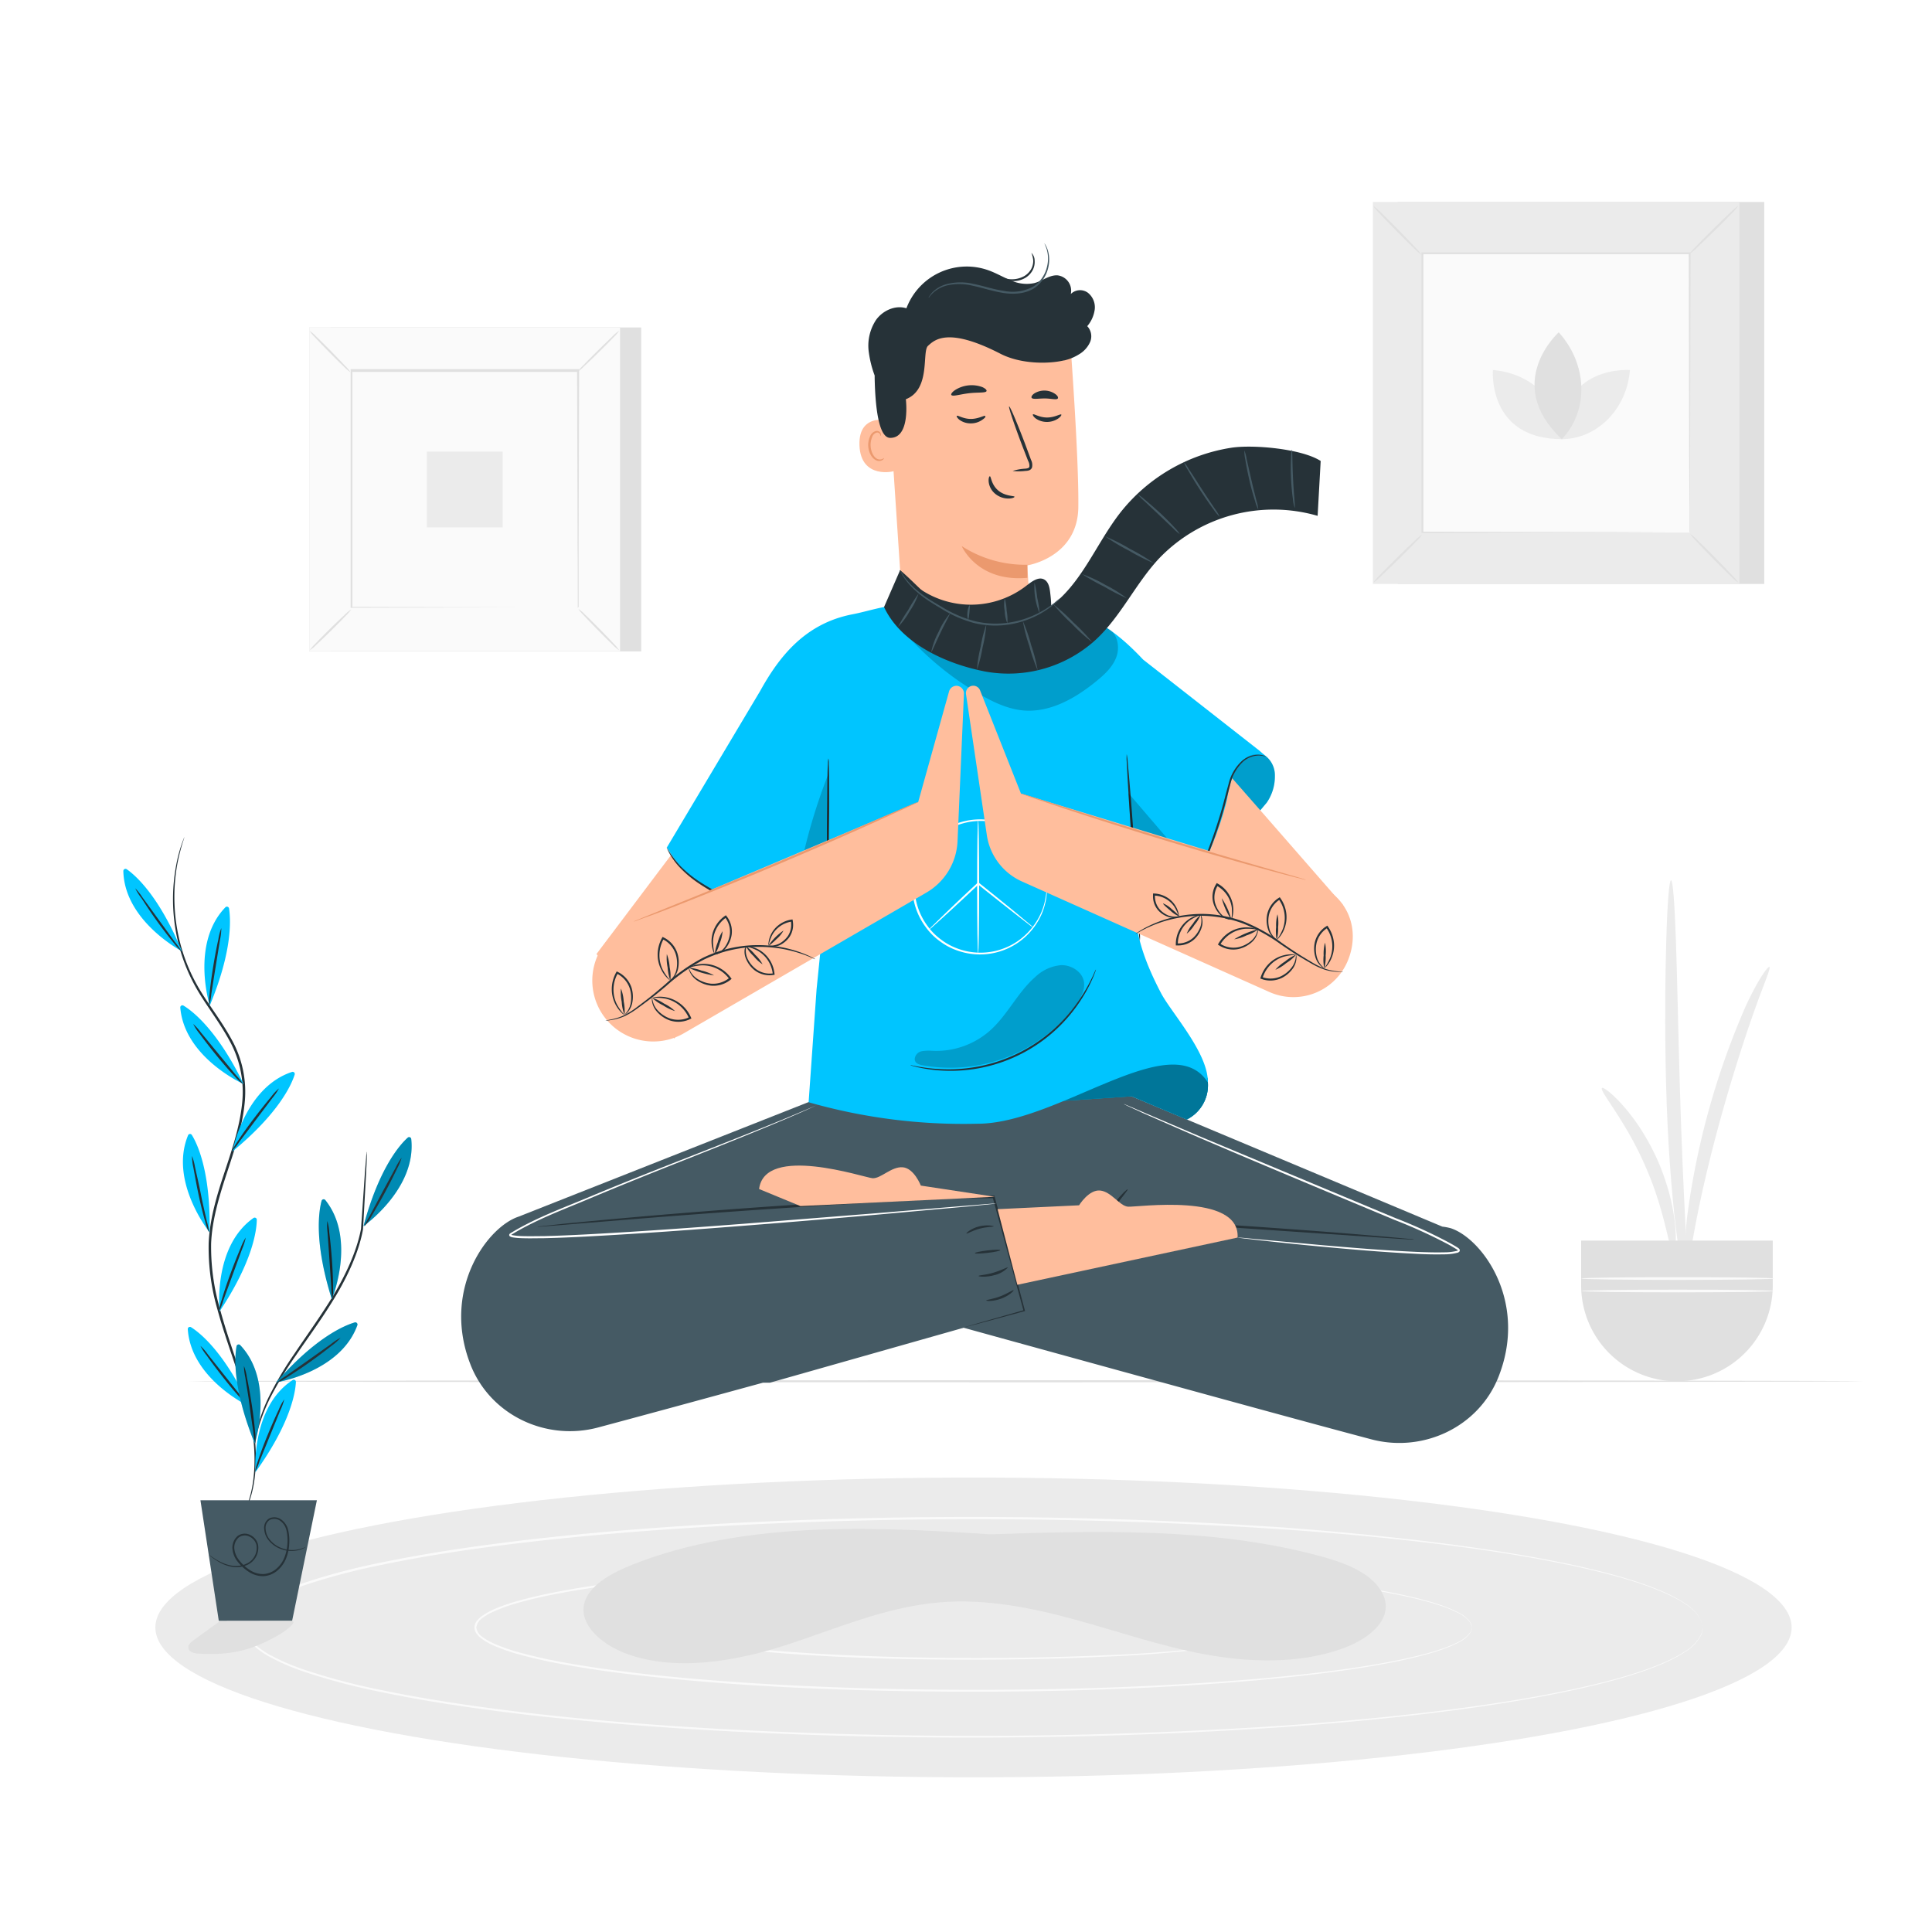 <svg class="animated" id="freepik_stories-mindfulness" xmlns="http://www.w3.org/2000/svg" viewBox="0 0 500 500" version="1.1" xmlns:xlink="http://www.w3.org/1999/xlink" xmlns:svgjs="http://svgjs.com/svgjs"><style>svg#freepik_stories-mindfulness:not(.animated) .animable {opacity: 0;}svg#freepik_stories-mindfulness.animated #freepik--background-complete--inject-6 {animation: 3.0s 1 forwards cubic-bezier(.36,-0.01,.5,1.38) fadeIn;animation-delay: 0s;}svg#freepik_stories-mindfulness.animated #freepik--Character--inject-6 {animation: 1.6s 1 forwards cubic-bezier(.36,-0.01,.5,1.38) slideUp,6s Infinite  linear floating;animation-delay: 0s,1.6s;}            @keyframes fadeIn {                0% {                    opacity: 0;                }                100% {                    opacity: 1;                }            }                    @keyframes slideUp {                0% {                    opacity: 0;                    transform: translateY(30px);                }                100% {                    opacity: 1;                    transform: inherit;                }            }                    @keyframes floating {                0% {                    opacity: 1;                    transform: translateY(0px);                }                50% {                    transform: translateY(-10px);                }                100% {                    opacity: 1;                    transform: translateY(0px);                }            }        </style><g id="freepik--background-complete--inject-6" class="animable" style="transform-origin: 261.27px 256.12px;"><path d="M482.33,357.47c0,.14-97.11.26-216.86.26s-216.88-.12-216.88-.26,97.09-.26,216.88-.26S482.33,357.32,482.33,357.47Z" style="fill: rgb(224, 224, 224); transform-origin: 265.46px 357.47px;" id="elj2m9q83xxam" class="animable"></path><path d="M414.59,281.59c.33-.32,2.55,1.28,5.48,4.57a52.52,52.52,0,0,1,4.64,6.17,61.52,61.52,0,0,1,4.46,8.36,62.2,62.2,0,0,1,3.05,9,51.59,51.59,0,0,1,1.32,7.6c.4,4.39,0,7.1-.4,7.12-1.06.08-2-10.53-7.2-22.3C420.91,290.26,413.82,282.3,414.59,281.59Z" style="fill: rgb(235, 235, 235); transform-origin: 424.119px 302.98px;" id="elsm9fddhb5l" class="animable"></path><path d="M436.61,333.19c-.46.06-1.72-5.74-2.88-15.26s-2.17-22.71-2.55-37.31-.23-27.8.05-37.35.75-15.46,1.23-15.46.92,5.9,1.26,15.45.58,22.73,1,37.27,1,27.67,1.51,37.18S437.11,333.12,436.61,333.19Z" style="fill: rgb(235, 235, 235); transform-origin: 433.9px 280.5px;" id="ellzhboyqg4qf" class="animable"></path><path d="M457.91,250.24c.45.25-1.39,4.31-3.8,11.09s-5.48,16.22-8.45,26.8-5.21,20.27-6.58,27.32-1.95,11.47-2.47,11.46-.81-4.57,0-11.84a200.65,200.65,0,0,1,15.19-54.69C454.86,253.73,457.52,250,457.91,250.24Z" style="fill: rgb(235, 235, 235); transform-origin: 447.042px 288.57px;" id="elzxr7ng1l8e" class="animable"></path><path d="M409.2,321.06v11.61a24.8,24.8,0,0,0,24.8,24.8h0a24.79,24.79,0,0,0,24.79-24.8V321.06Z" style="fill: rgb(224, 224, 224); transform-origin: 433.995px 339.265px;" id="elyyxaxepbuw" class="animable"></path><path d="M459.24,330.88c0,.2-11.2.36-25,.36s-25-.16-25-.36,11.2-.35,25-.35S459.24,330.69,459.24,330.88Z" style="fill: rgb(250, 250, 250); transform-origin: 434.24px 330.885px;" id="elhe473y72cb" class="animable"></path><path d="M459.24,334.11c0,.19-11.2.35-25,.35s-25-.16-25-.35,11.2-.35,25-.35S459.24,333.92,459.24,334.11Z" style="fill: rgb(250, 250, 250); transform-origin: 434.24px 334.11px;" id="elgchztivh5ii" class="animable"></path><rect x="361.74" y="52.27" width="94.84" height="98.86" style="fill: rgb(224, 224, 224); transform-origin: 409.16px 101.7px;" id="elhxv2kaucnz8" class="animable"></rect><rect x="355.31" y="52.27" width="94.84" height="98.86" style="fill: rgb(235, 235, 235); transform-origin: 402.73px 101.7px;" id="elc8uwvz0v4k" class="animable"></rect><rect x="368.06" y="65.56" width="69.34" height="72.28" style="fill: rgb(250, 250, 250); transform-origin: 402.73px 101.7px;" id="el7m4uj8j6b2v" class="animable"></rect><path d="M368.06,138.32a12.5,12.5,0,0,1-1.73,2c-1.11,1.16-2.67,2.74-4.42,4.46s-3.34,3.25-4.52,4.34a13.13,13.13,0,0,1-2,1.7,12.83,12.83,0,0,1,1.72-2c1.12-1.16,2.68-2.74,4.43-4.47s3.35-3.26,4.53-4.35A14.36,14.36,0,0,1,368.06,138.32Z" style="fill: rgb(224, 224, 224); transform-origin: 361.725px 144.57px;" id="elx1aebr5pdj" class="animable"></path><path d="M437.4,138.15a13.06,13.06,0,0,1,2,1.73c1.16,1.11,2.74,2.67,4.46,4.42s3.25,3.34,4.34,4.52a12.57,12.57,0,0,1,1.7,2,12.09,12.09,0,0,1-2-1.73c-1.16-1.11-2.75-2.67-4.47-4.42s-3.26-3.35-4.35-4.53A14.36,14.36,0,0,1,437.4,138.15Z" style="fill: rgb(224, 224, 224); transform-origin: 443.65px 144.485px;" id="elce41lk3zxm" class="animable"></path><path d="M437.21,65.75a13.9,13.9,0,0,1,1.74-2c1.11-1.16,2.67-2.74,4.41-4.46s3.35-3.25,4.52-4.35a12.53,12.53,0,0,1,2-1.69,13.35,13.35,0,0,1-1.73,2c-1.11,1.16-2.68,2.74-4.43,4.46s-3.35,3.27-4.52,4.36A12.14,12.14,0,0,1,437.21,65.75Z" style="fill: rgb(224, 224, 224); transform-origin: 443.545px 59.5px;" id="elknm0dscbk3f" class="animable"></path><path d="M367.87,65.93a13.35,13.35,0,0,1-2-1.73c-1.16-1.11-2.74-2.67-4.46-4.42s-3.26-3.34-4.35-4.52a13.37,13.37,0,0,1-1.69-2,13.43,13.43,0,0,1,2,1.72c1.16,1.12,2.74,2.68,4.46,4.43s3.26,3.35,4.36,4.53A12.39,12.39,0,0,1,367.87,65.93Z" style="fill: rgb(224, 224, 224); transform-origin: 361.62px 59.595px;" id="elvyh2ihb9q6" class="animable"></path><path d="M437.21,137.84s0-.12,0-.35,0-.57,0-1c0-.9,0-2.21,0-3.9,0-3.42,0-8.4-.06-14.73,0-12.65-.07-30.7-.11-52.3l.22.23-69.14,0h0l.26-.26c0,26.53,0,51.35,0,72.28l-.23-.22,50.08.11,14.06.06,3.72,0h1.29l-.3,0H436l-3.67,0-14,.06-50.23.12h-.22v-.23c0-20.93,0-45.75,0-72.28V65.3h.27l69.14,0h.23v.23c-.05,21.66-.09,39.76-.12,52.45,0,6.3,0,11.27-.05,14.67,0,1.68,0,3,0,3.86,0,.42,0,.74,0,1S437.21,137.84,437.21,137.84Z" style="fill: rgb(224, 224, 224); transform-origin: 402.7px 101.62px;" id="elzv1po7dqa6f" class="animable"></path><path d="M386.36,95.76s-1.48,17.89,17.9,17.89C404.26,104.1,396.38,96.56,386.36,95.76Z" style="fill: rgb(235, 235, 235); transform-origin: 395.297px 104.705px;" id="el09tozfu9n61c" class="animable"></path><path d="M421.83,95.77s-17.9-1.48-17.9,17.9C413.48,113.67,421,105.79,421.83,95.77Z" style="fill: rgb(235, 235, 235); transform-origin: 412.88px 104.707px;" id="el678ao0j8iyk" class="animable"></path><path d="M403.4,86s-14.62,13.12.8,27.67C411.37,106.06,410.76,94.14,403.4,86Z" style="fill: rgb(224, 224, 224); transform-origin: 403.197px 99.835px;" id="elbi6nithqe3f" class="animable"></path><rect x="85.52" y="84.75" width="80.42" height="83.83" style="fill: rgb(224, 224, 224); transform-origin: 125.73px 126.665px;" id="elfmdcg4l4xmq" class="animable"></rect><rect x="80.07" y="84.75" width="80.42" height="83.83" style="fill: rgb(250, 250, 250); transform-origin: 120.28px 126.665px;" id="elzza7i4q0oi" class="animable"></rect><path d="M160.52,168.61H80.05V84.73h80.47Zm-80.42-.05h80.37V84.78H80.1Z" style="fill: rgb(224, 224, 224); transform-origin: 120.285px 126.67px;" id="el16nmvdhm7ga" class="animable"></path><rect x="90.89" y="96.02" width="58.8" height="61.29" style="fill: rgb(250, 250, 250); transform-origin: 120.29px 126.665px;" id="elmw8oolxd0g" class="animable"></rect><path d="M90.89,157.72a9.94,9.94,0,0,1-1.46,1.69c-.93,1-2.25,2.33-3.73,3.79s-2.84,2.75-3.84,3.68a9.61,9.61,0,0,1-1.7,1.41,9.23,9.23,0,0,1,1.44-1.68c.94-1,2.26-2.33,3.74-3.8s2.85-2.76,3.85-3.68A9.61,9.61,0,0,1,90.89,157.72Z" style="fill: rgb(224, 224, 224); transform-origin: 85.525px 163.005px;" id="eli8qasmpldkp" class="animable"></path><path d="M149.68,157.57a9.55,9.55,0,0,1,1.69,1.45c1,.94,2.33,2.26,3.79,3.74s2.76,2.84,3.68,3.84a9.61,9.61,0,0,1,1.41,1.7,9.23,9.23,0,0,1-1.68-1.44c-1-.94-2.33-2.26-3.79-3.75s-2.77-2.84-3.69-3.85A9.38,9.38,0,0,1,149.68,157.57Z" style="fill: rgb(224, 224, 224); transform-origin: 154.965px 162.935px;" id="elxiy0dvot2v" class="animable"></path><path d="M149.52,96.19A9.55,9.55,0,0,1,151,94.5c.94-1,2.26-2.33,3.74-3.79S157.55,88,158.55,87a9.61,9.61,0,0,1,1.7-1.41,9.23,9.23,0,0,1-1.44,1.68c-.94,1-2.26,2.33-3.75,3.79s-2.84,2.77-3.85,3.69A9.38,9.38,0,0,1,149.52,96.19Z" style="fill: rgb(224, 224, 224); transform-origin: 154.885px 90.89px;" id="el6wowe69w09u" class="animable"></path><path d="M90.72,96.34A10.21,10.21,0,0,1,89,94.89c-1-.94-2.33-2.26-3.79-3.74s-2.76-2.84-3.68-3.84a9.07,9.07,0,0,1-1.41-1.7,9.65,9.65,0,0,1,1.68,1.44c1,.94,2.33,2.26,3.79,3.75s2.76,2.84,3.69,3.85A8.52,8.52,0,0,1,90.72,96.34Z" style="fill: rgb(224, 224, 224); transform-origin: 85.42px 90.975px;" id="elqsyml6wzf6" class="animable"></path><path d="M149.52,157.32s0-.11,0-.3,0-.49,0-.86c0-.77,0-1.87,0-3.31,0-2.9,0-7.12-.06-12.49,0-10.73-.07-26-.11-44.34l.22.23-58.63,0h0l.26-.26c0,22.5,0,43.55,0,61.3l-.22-.23,42.45.12,11.93,0,3.15,0h.82l.28,0h-1.05l-3.11,0-11.88,0-42.59.12h-.23v-.22c0-17.75,0-38.8,0-61.3v-.26h.27l58.63,0h.23V96c-.05,18.37-.09,33.72-.12,44.49,0,5.34,0,9.55,0,12.44,0,1.41,0,2.5,0,3.26,0,.36,0,.63,0,.83A1.45,1.45,0,0,1,149.52,157.32Z" style="fill: rgb(224, 224, 224); transform-origin: 120.315px 126.42px;" id="elpmo6qo2eilf" class="animable"></path><rect x="110.47" y="116.86" width="19.62" height="19.62" style="fill: rgb(235, 235, 235); transform-origin: 120.28px 126.67px;" id="elk2gxyla96vk" class="animable"></rect><ellipse cx="251.94" cy="421.18" rx="211.73" ry="38.79" style="fill: rgb(235, 235, 235); transform-origin: 251.94px 421.18px;" id="elb8fto9agord" class="animable"></ellipse><path d="M332.74,421.18a1.25,1.25,0,0,0-.37-.74,5.94,5.94,0,0,0-2.13-1.22,49.72,49.72,0,0,0-9.28-2.17,329.53,329.53,0,0,0-35-3.07c-14.84-.66-32.53-.94-52.17-.49-9.81.24-20.11.66-30.76,1.47-5.33.42-10.74.92-16.2,1.67-2.73.38-5.48.81-8.2,1.4a37.58,37.58,0,0,0-4,1.08,11.49,11.49,0,0,0-1.91.8c-.58.3-1.21.76-1.24,1.26s.65,1,1.23,1.27a11.49,11.49,0,0,0,1.91.8,37.63,37.63,0,0,0,4,1.09c2.72.59,5.47,1,8.2,1.4,5.46.74,10.87,1.25,16.2,1.67,10.65.81,21,1.23,30.77,1.47,19.64.45,37.34.17,52.18-.49a332.24,332.24,0,0,0,35-3.07,49.58,49.58,0,0,0,9.28-2.18,5.8,5.8,0,0,0,2.13-1.22,1.22,1.22,0,0,0,.37-.73,1,1,0,0,1-.33.77,5.76,5.76,0,0,1-2.13,1.28,48.16,48.16,0,0,1-9.29,2.28,319.48,319.48,0,0,1-35,3.23c-14.84.72-32.55,1-52.2.61-9.82-.23-20.13-.64-30.8-1.45-5.33-.41-10.76-.91-16.23-1.66-2.74-.38-5.5-.81-8.24-1.41a39.32,39.32,0,0,1-4.1-1.09,13.16,13.16,0,0,1-2-.84,4.3,4.3,0,0,1-.92-.63,1.32,1.32,0,0,1,0-2.19,4,4,0,0,1,.92-.63,13.1,13.1,0,0,1,2-.83,37.64,37.64,0,0,1,4.1-1.1c2.75-.59,5.5-1,8.24-1.41,5.47-.74,10.9-1.25,16.23-1.66,10.66-.8,21-1.21,30.79-1.44,19.65-.43,37.35-.11,52.2.6a319.29,319.29,0,0,1,35,3.24,47.42,47.42,0,0,1,9.29,2.28,5.63,5.63,0,0,1,2.13,1.28A1,1,0,0,1,332.74,421.18Z" style="fill: rgb(250, 250, 250); transform-origin: 251.839px 421.171px;" id="elpxib13n1jy" class="animable"></path><path d="M380.88,421.18a2.82,2.82,0,0,0-.42-1.27,7.92,7.92,0,0,0-3.07-2.47c-3.11-1.64-8.12-3.15-14.64-4.53-13.08-2.74-32.32-5-56.16-6.37s-52.31-2-83.88-1.06c-15.78.48-32.34,1.33-49.44,3-8.55.85-17.23,1.89-26,3.41-4.37.78-8.75,1.67-13.07,2.88A47.18,47.18,0,0,0,127.9,417a15.67,15.67,0,0,0-2.91,1.64,3.62,3.62,0,0,0-1.72,2.54,3.56,3.56,0,0,0,1.7,2.54,15.71,15.71,0,0,0,2.91,1.65,47.18,47.18,0,0,0,6.34,2.23,133.34,133.34,0,0,0,13.07,2.88c8.73,1.53,17.42,2.57,26,3.41,17.1,1.66,33.67,2.51,49.45,3,31.57.91,60,.32,83.88-1.07s43.09-3.62,56.16-6.37c6.53-1.37,11.53-2.88,14.64-4.53a7.92,7.92,0,0,0,3.07-2.46,2.82,2.82,0,0,0,.42-1.27s0,.11,0,.34a2.84,2.84,0,0,1-.35,1,8,8,0,0,1-3.07,2.53c-3.12,1.68-8.12,3.22-14.65,4.63-13.08,2.81-32.33,5.1-56.18,6.54s-52.32,2.06-83.91,1.18c-15.79-.47-32.37-1.31-49.49-3-8.56-.84-17.25-1.88-26-3.41-4.38-.78-8.77-1.66-13.12-2.89a47.08,47.08,0,0,1-6.42-2.26,15.63,15.63,0,0,1-3-1.7,6.25,6.25,0,0,1-1.28-1.24,2.64,2.64,0,0,1,0-3.45,6.16,6.16,0,0,1,1.28-1.22,16.56,16.56,0,0,1,3-1.71,48.42,48.42,0,0,1,6.42-2.25c4.35-1.22,8.74-2.11,13.12-2.89,8.75-1.53,17.45-2.56,26-3.4,17.12-1.66,33.69-2.5,49.48-3,31.58-.88,60.06-.25,83.91,1.18s43.1,3.73,56.18,6.54c6.53,1.4,11.53,2.95,14.65,4.63a8,8,0,0,1,3.07,2.53,2.8,2.8,0,0,1,.35.95C380.88,421.06,380.88,421.18,380.88,421.18Z" style="fill: rgb(250, 250, 250); transform-origin: 251.854px 421.201px;" id="el49r3q70nuoe" class="animable"></path><path d="M440.61,421.18a5.15,5.15,0,0,0-.47-1.93,10.91,10.91,0,0,0-4.05-4.17c-4.31-2.89-11.56-5.58-21.09-8-19.09-4.85-47.41-8.78-82.53-11.25a1212.4,1212.4,0,0,0-123.61-1.9c-23.26.84-47.67,2.33-72.83,5.24-12.57,1.48-25.34,3.3-38.14,6a163.18,163.18,0,0,0-19,5.06,56.9,56.9,0,0,0-9.11,3.93,20.43,20.43,0,0,0-4,2.86,6.17,6.17,0,0,0-2.16,4.16,6.11,6.11,0,0,0,2.14,4.18,20.08,20.08,0,0,0,4,2.86,55.16,55.16,0,0,0,9.11,3.93,162.91,162.91,0,0,0,19.06,5.08c12.8,2.68,25.57,4.49,38.15,6,25.16,2.91,49.58,4.4,72.84,5.23a1206.79,1206.79,0,0,0,123.62-1.9c35.12-2.46,63.44-6.4,82.53-11.24,9.52-2.43,16.77-5.11,21.09-8a10.86,10.86,0,0,0,4-4.16,5.15,5.15,0,0,0,.47-1.93s0,.17,0,.5a1.93,1.93,0,0,1-.11.62,3.69,3.69,0,0,1-.28.83,10.8,10.8,0,0,1-4,4.23c-4.31,2.94-11.57,5.66-21.09,8.11-19.1,4.92-47.43,8.91-82.55,11.42a1202,1202,0,0,1-123.67,2c-23.27-.82-47.7-2.3-72.88-5.2-12.59-1.49-25.37-3.3-38.2-6a163.51,163.51,0,0,1-19.12-5.09,57.34,57.34,0,0,1-9.2-4,20.82,20.82,0,0,1-4.12-3,5.61,5.61,0,0,1,0-9.09,21.08,21.08,0,0,1,4.13-2.93,56.51,56.51,0,0,1,9.2-4,164.39,164.39,0,0,1,19.12-5.08c12.82-2.68,25.6-4.5,38.18-6,25.18-2.91,49.6-4.38,72.87-5.21a1198.74,1198.74,0,0,1,123.66,2C367.62,398,396,402,415.05,406.88c9.53,2.46,16.79,5.18,21.1,8.12a10.8,10.8,0,0,1,4,4.23,3.62,3.62,0,0,1,.28.82,2,2,0,0,1,.11.62C440.61,421,440.61,421.18,440.61,421.18Z" style="fill: rgb(250, 250, 250); transform-origin: 251.859px 421.138px;" id="elchxjodqkh5u" class="animable"></path><path d="M260.57,397.35c-16.39-1.07-32.86-2.14-49.29-1.45s-33,3.21-47.52,9c-5.72,2.26-11.6,5.54-12.61,10.32-1.09,5.16,4.11,10,10.27,12.49,12.7,5,28.39,2.39,41.61-1.85s26-10,40.25-11.17c11.88-1,23.79,1.41,35,4.48s22.12,6.88,33.72,9,24.29,2.41,35.08-1.41c5.77-2,11.21-5.79,11.54-10.56.24-3.39-2.21-6.64-5.61-8.88s-7.65-3.61-11.92-4.75c-27.37-7.3-57.26-6.42-86.29-5.44" style="fill: rgb(224, 224, 224); transform-origin: 254.82px 413.062px;" id="elbrnwhxjldh" class="animable"></path><path d="M57,419.49l-6.91,5c-.69.5-1.46,1.18-1.34,2,.14,1.05,1.49,1.4,2.55,1.46,7.41.39,12.47-.39,19-3.82a32.46,32.46,0,0,0,3.32-1.95c.51-.38,2.67-2,2.27-2.53a2.27,2.27,0,0,0-1.89-.54c-5.9.13-11.15.17-17,.31" style="fill: rgb(224, 224, 224); transform-origin: 62.338px 423.559px;" id="el6brwryi1kyu" class="animable"></path></g><g id="freepik--Character--inject-6" class="animable" style="transform-origin: 254.825px 218.218px;"><path d="M329.94,200.77a6.35,6.35,0,0,0-9.88-5.43,11.83,11.83,0,0,0-4.27,4.68c-2.68,4.92-3,10.73-3.56,16.3a39.78,39.78,0,0,1-4.86,15.78l20.48-24.4A11.94,11.94,0,0,0,329.94,200.77Z" style="fill: rgb(0, 197, 255); transform-origin: 318.656px 213.184px;" id="el3rbohjfhbgn" class="animable"></path><g id="elamg6xp2o7gf"><g style="opacity: 0.2; transform-origin: 318.656px 213.184px;" class="animable"><path d="M329.94,200.77a6.35,6.35,0,0,0-9.88-5.43,11.83,11.83,0,0,0-4.27,4.68c-2.68,4.92-3,10.73-3.56,16.3a39.78,39.78,0,0,1-4.86,15.78l20.48-24.4A11.94,11.94,0,0,0,329.94,200.77Z" id="elkxifzgjisqd" class="animable" style="transform-origin: 318.656px 213.184px;"></path></g></g><path d="M306.48,187.44c1.21,1,41.09,46.78,41.09,46.78L326,251.35l-27.4-34.15Z" style="fill: rgb(255, 190, 157); transform-origin: 323.085px 219.395px;" id="elehnogrx3nu9" class="animable"></path><path d="M187.64,202.91c-1.06,1.18-33.28,44-33.28,44l20.17,21.86,24.75-37.37Z" style="fill: rgb(255, 190, 157); transform-origin: 176.82px 235.84px;" id="elixo1i6h9gf" class="animable"></path><path d="M188,231.28c2.35,1.08,3.68,3.59,4.57,6s1.55,5,3.22,7,4.79,3.07,6.89,1.55,2.1-4.45,1.2-6.74a13.84,13.84,0,0,0-5.85-6.51,28.91,28.91,0,0,0-8.32-3.11" style="fill: rgb(0, 197, 255); transform-origin: 196.226px 238.009px;" id="elx6yqq3n6p7" class="animable"></path><g id="elhvaycpnk9i"><g style="opacity: 0.2; transform-origin: 196.226px 238.009px;" class="animable"><path d="M188,231.28c2.35,1.08,3.68,3.59,4.57,6s1.55,5,3.22,7,4.79,3.07,6.89,1.55,2.1-4.45,1.2-6.74a13.84,13.84,0,0,0-5.85-6.51,28.91,28.91,0,0,0-8.32-3.11" id="elmazofixyvne" class="animable" style="transform-origin: 196.226px 238.009px;"></path></g></g><path d="M375.48,317.87a14.57,14.57,0,0,0-2.2-.42L292.9,283.74H213l-78.8,31.13c-8,2.66-19.41,18.27-12.94,36.92.18.52.37,1,.56,1.51,5.18,13,19.55,19.72,33,16.12,10.89-2.91,26.53-7.17,42.63-11.58l1.81,0,50.13-14.22c7.85,2.17,24.35,6.72,42.69,11.76h0c22.29,6.13,47.29,13,62.72,17.09,13.49,3.61,27.87-3.15,33-16.12.2-.49.38-1,.56-1.51C394.89,336.14,383.48,320.53,375.48,317.87Z" style="fill: rgb(69, 90, 100); transform-origin: 254.825px 328.588px;" id="elv1mrzcbw1uh" class="animable"></path><path d="M248.77,343.74l.28-.1.81-.25,3.18-.93,12-3.42-.14.24-8-29.4.27.21H249c-2.83,0-5.73.26-8.69.38l-18.5,1c-22.86,1.33-43.52,2.88-58.47,4.09L145.59,317l-4.82.39-1.25.09a2,2,0,0,1-.43,0,2,2,0,0,1,.42-.08l1.25-.14,4.8-.52c4.18-.42,10.22-1,17.69-1.66,14.94-1.33,35.61-2.95,58.47-4.28l18.51-1c3-.12,5.87-.33,8.7-.36h8.48l0,.22c3.11,11.7,5.8,21.83,7.82,29.45l.05.18-.18.05-12,3.25-3.21.83-.83.2A.79.79,0,0,1,248.77,343.74Z" style="fill: rgb(38, 50, 56); transform-origin: 202.185px 326.59px;" id="el6vc78cdn135" class="animable"></path><path d="M222.74,310.84c-.09.14-2.31-1.13-4.72-3.14s-4.06-4-3.94-4.08,2,1.6,4.35,3.59S222.84,310.68,222.74,310.84Z" style="fill: rgb(38, 50, 56); transform-origin: 218.409px 307.234px;" id="elkcp13k602za" class="animable"></path><path d="M366,320.78a7.6,7.6,0,0,1-1.1,0l-3.15-.19-11.58-.79L312,317.2l-38.23-2.31-11.59-.68L259,314a7.15,7.15,0,0,1-1.09-.11,5.79,5.79,0,0,1,1.1,0l3.16.1,11.59.48c9.8.45,23.32,1.17,38.25,2.13s28.43,1.95,38.2,2.75l11.57,1,3.14.3A5.8,5.8,0,0,1,366,320.78Z" style="fill: rgb(38, 50, 56); transform-origin: 311.955px 317.332px;" id="elwq3bb2j8wp" class="animable"></path><path d="M250.1,319.24c-.11-.12,1.21-1.33,3.3-1.85s3.83-.12,3.78,0-1.68.07-3.62.58S250.21,319.39,250.1,319.24Z" style="fill: rgb(38, 50, 56); transform-origin: 253.637px 318.193px;" id="elhm8a9y5egt" class="animable"></path><path d="M252.28,324.32c0-.18,1.44-.49,3.26-.71s3.32-.25,3.34-.08-1.44.5-3.26.71S252.3,324.49,252.28,324.32Z" style="fill: rgb(38, 50, 56); transform-origin: 255.58px 323.923px;" id="eldk52pyz65bh" class="animable"></path><path d="M253.26,330.22c0-.19,1.79-.24,3.87-.86s3.61-1.5,3.72-1.34a7,7,0,0,1-3.55,2C255.11,330.62,253.24,330.38,253.26,330.22Z" style="fill: rgb(38, 50, 56); transform-origin: 257.055px 329.203px;" id="elyxr02gbhe4b" class="animable"></path><path d="M255.22,336.56c0-.19,1.71-.32,3.65-1.07s3.34-1.74,3.45-1.59-1.15,1.43-3.22,2.19S255.21,336.73,255.22,336.56Z" style="fill: rgb(38, 50, 56); transform-origin: 258.773px 335.286px;" id="elcp4axpn3gqg" class="animable"></path><path d="M291.85,307.79c.13.13-1.21,1.69-2.7,3.72s-2.61,3.76-2.77,3.67.72-2,2.25-4.05S291.73,307.67,291.85,307.79Z" style="fill: rgb(38, 50, 56); transform-origin: 289.11px 311.483px;" id="el2a17ulz8a0r" class="animable"></path><path d="M257.46,309.73l-19.15-2.9s-1.74-4.51-4.69-4.74-5.68,3-7.83,2.83-27.87-8.85-29.34,2.8l10.7,4.41" style="fill: rgb(255, 190, 157); transform-origin: 226.955px 306.891px;" id="eldx7p9rb3pxh" class="animable"></path><path d="M320.29,320.28l-57,12.22-5.12-19.57,21.09-1s2.53-4.13,5.47-3.82,5,4,7.2,4.18S320.93,308.56,320.29,320.28Z" style="fill: rgb(255, 190, 157); transform-origin: 289.236px 320.297px;" id="el23li017lui9" class="animable"></path><path d="M212,285.72s-.16.09-.49.24l-1.47.68c-1.29.6-3.21,1.45-5.69,2.52-5,2.14-12.19,5.09-21.16,8.66s-19.66,7.75-31.42,12.71c-5.88,2.47-12.18,4.81-18.18,8.26l-1.12.67a1.07,1.07,0,0,0-.2.14s0,0,0,0,0-.07,0-.07a1.53,1.53,0,0,0,.51.16,18.07,18.07,0,0,0,2.58.22c1.76.05,3.53,0,5.32,0,3.58-.09,7.22-.25,10.89-.44,14.71-.78,28.7-1.83,41.42-2.8l33.8-2.69,22.78-1.9,6.2-.5,1.61-.12c.36,0,.55,0,.55,0s-.19,0-.55.08l-1.6.17-6.19.6-22.77,2.06c-9.61.84-21.06,1.81-33.79,2.81s-26.72,2.06-41.43,2.84c-3.68.19-7.32.35-10.9.43-1.8,0-3.58.06-5.36,0a18.59,18.59,0,0,1-2.66-.22,1.94,1.94,0,0,1-.73-.27.44.44,0,0,1-.17-.34.47.47,0,0,1,.13-.31,1.78,1.78,0,0,1,.33-.24l1.12-.67c6.06-3.48,12.38-5.8,18.26-8.26,11.77-4.94,22.49-9.08,31.47-12.61s16.24-6.43,21.21-8.51l5.73-2.42,1.48-.63Z" style="fill: rgb(255, 255, 255); transform-origin: 194.855px 303.098px;" id="elo26thlw0sp" class="animable"></path><path d="M290.84,285.72a1.43,1.43,0,0,1,.37.13l1.07.45,4.08,1.76,15,6.39,49.71,20.76a126,126,0,0,1,14,6.4c.55.3,1.09.61,1.61.93a6.85,6.85,0,0,1,.81.52,2.09,2.09,0,0,1,.2.22.52.52,0,0,1,.09.4c0,.18-.12.24-.21.34a2.07,2.07,0,0,1-.25.15,13.46,13.46,0,0,1-3.67.45c-2.4.05-4.74,0-7-.13-9.11-.44-17.29-1.19-24.16-1.82s-12.41-1.24-16.24-1.66l-4.41-.51-1.15-.15a2.11,2.11,0,0,1-.38-.07l.39,0,1.15.09,4.42.42,16.26,1.49c6.87.58,15.05,1.3,24.15,1.71,2.27.09,4.6.17,7,.11a13.22,13.22,0,0,0,3.48-.41l.14-.08s.06-.05,0,0,0-.07-.12-.15-.47-.31-.74-.47c-.52-.31-1.05-.62-1.59-.92a130.23,130.23,0,0,0-13.94-6.36c-19.42-8.1-37-15.46-49.66-20.9-6.33-2.72-11.44-5-15-6.55l-4-1.84-1.05-.5Z" style="fill: rgb(255, 255, 255); transform-origin: 334.314px 305.18px;" id="elavuzrxmrufo" class="animable"></path><path d="M248.73,171h0a16.46,16.46,0,0,0,17.58-17.38c-.24-4.14-.45-7.3-.45-7.3s13.05-2,13.21-15.07-2.1-43-2.1-43h0A45.32,45.32,0,0,0,231.43,94l-1.94,1.49,4,60.18A16.47,16.47,0,0,0,248.73,171Z" style="fill: rgb(255, 190, 157); transform-origin: 254.284px 127.808px;" id="elshtii6ixkks" class="animable"></path><path d="M265.89,146.16a30.36,30.36,0,0,1-17-4.83s4,9.39,17,8.21Z" style="fill: rgb(235, 153, 110); transform-origin: 257.39px 145.486px;" id="elrajcggq5mzd" class="animable"></path><path d="M231.1,109c-.22-.1-9-2.65-8.67,6.26s9.17,6.79,9.18,6.54S231.1,109,231.1,109Z" style="fill: rgb(255, 190, 157); transform-origin: 227.016px 115.392px;" id="el10el0yd1z30m" class="animable"></path><path d="M228.78,118.53s-.15.11-.41.24a1.57,1.57,0,0,1-1.16.06c-1-.32-1.8-1.79-1.89-3.39a5.23,5.23,0,0,1,.36-2.24,1.82,1.82,0,0,1,1.13-1.23.79.79,0,0,1,.93.4c.13.24.08.42.13.44s.18-.16.1-.52a.93.93,0,0,0-.37-.55,1.13,1.13,0,0,0-.86-.2,2.17,2.17,0,0,0-1.58,1.43,5.23,5.23,0,0,0-.46,2.5c.11,1.8,1.09,3.45,2.39,3.78a1.63,1.63,0,0,0,1.41-.28C228.77,118.74,228.81,118.54,228.78,118.53Z" style="fill: rgb(235, 153, 110); transform-origin: 226.739px 115.414px;" id="elyea2o1a6wtb" class="animable"></path><path d="M247.62,107.63c.23-.25,1.64.8,3.65.79s3.47-1,3.69-.76-.13.55-.77,1a5.05,5.05,0,0,1-3,.91,4.89,4.89,0,0,1-2.9-.93C247.72,108.17,247.51,107.73,247.62,107.63Z" style="fill: rgb(38, 50, 56); transform-origin: 251.309px 108.581px;" id="elk03ga6ez06b" class="animable"></path><path d="M267.32,107.25c.23-.24,1.64.8,3.65.8s3.47-1,3.69-.76c.1.1-.13.54-.77,1a5.2,5.2,0,0,1-3,.91,5,5,0,0,1-2.9-.94C267.42,107.8,267.21,107.36,267.32,107.25Z" style="fill: rgb(38, 50, 56); transform-origin: 270.987px 108.207px;" id="elycz4u1l1de" class="animable"></path><path d="M262.07,121.88a13.12,13.12,0,0,1,3.26-.59c.51-.05,1-.15,1.08-.5a2.61,2.61,0,0,0-.34-1.52l-1.51-3.9c-2.1-5.54-3.63-10.11-3.4-10.19s2.11,4.35,4.21,9.9l1.45,3.92a2.91,2.91,0,0,1,.26,2,1.25,1.25,0,0,1-.84.75,3.23,3.23,0,0,1-.87.12A13.45,13.45,0,0,1,262.07,121.88Z" style="fill: rgb(38, 50, 56); transform-origin: 264.145px 113.578px;" id="elefk3h49vw3h" class="animable"></path><path d="M256.18,123.26c.32,0,.33,2.16,2.19,3.7s4.18,1.31,4.19,1.61c0,.14-.51.43-1.49.45a5.34,5.34,0,0,1-3.5-1.22,4.67,4.67,0,0,1-1.7-3.1C255.79,123.79,256,123.25,256.18,123.26Z" style="fill: rgb(38, 50, 56); transform-origin: 259.206px 126.14px;" id="elwlen3d6hjv" class="animable"></path><path d="M255.32,101.2c-.2.55-2.2.29-4.55.57s-4.25.93-4.57.44c-.13-.24.2-.75,1-1.28a8,8,0,0,1,7-.76C255,100.52,255.4,100.94,255.32,101.2Z" style="fill: rgb(38, 50, 56); transform-origin: 250.751px 101.04px;" id="el8sj7mwijhxw" class="animable"></path><path d="M273.76,103.12c-.35.45-1.73,0-3.39,0s-3.07.3-3.39-.17c-.14-.24.08-.69.69-1.12a4.9,4.9,0,0,1,5.47.17C273.73,102.42,273.92,102.89,273.76,103.12Z" style="fill: rgb(38, 50, 56); transform-origin: 270.377px 102.199px;" id="el8g91b7q6zjx" class="animable"></path><path d="M283.32,80.06a4.81,4.81,0,0,0-1.78-4.3,3.41,3.41,0,0,0-4.42.33,4,4,0,0,0-3.43-4.83c-2.12-.13-3.94,1.47-6,2a9.67,9.67,0,0,1-6.09-.71c-1.93-.77-3.73-1.85-5.69-2.56a16.68,16.68,0,0,0-21.33,9.79c-2.85-.89-6.09.56-7.85,3a12.11,12.11,0,0,0-1.86,8.55,27.6,27.6,0,0,0,1.49,5.85c0,.17,0,.34,0,.5.13,7.17.95,15.6,4,15.64,5.34.08,4.07-10,4.07-10,6.54-2.53,4.1-12.34,5.74-13.82s5.06-5,18.76,2.06c5.32,2.72,12.39,2.63,16.25,1.75l.34-.06.08,0a.43.43,0,0,0,.12-.05,12.17,12.17,0,0,0,3.51-1.49,7,7,0,0,0,2.9-3.22,3.82,3.82,0,0,0-.75-4.08A8.37,8.37,0,0,0,283.32,80.06Z" style="fill: rgb(38, 50, 56); transform-origin: 254.037px 91.15px;" id="ely746cghbb1b" class="animable"></path><path d="M270.3,63s.1.12.25.36a5.61,5.61,0,0,1,.52,1.11,8.36,8.36,0,0,1,.28,4.49,8.83,8.83,0,0,1-3.6,5.57c-2.18,1.45-5.17,1.73-8,1.3s-5.5-1.36-7.93-1.86a14.52,14.52,0,0,0-6.49-.16,8.62,8.62,0,0,0-3.88,2c-.76.72-1,1.24-1.09,1.21s0-.14.19-.39a5.59,5.59,0,0,1,.76-1,8.24,8.24,0,0,1,3.94-2.16,14.3,14.3,0,0,1,6.67,0c2.47.48,5.08,1.41,7.9,1.81a11.16,11.16,0,0,0,7.69-1.18A8.5,8.5,0,0,0,271,68.87a8.61,8.61,0,0,0-.11-4.35C270.57,63.52,270.25,63,270.3,63Z" style="fill: rgb(69, 90, 100); transform-origin: 255.929px 70.011px;" id="elloga2q2c52c" class="animable"></path><path d="M266.92,65.43a2.77,2.77,0,0,1,.84,2,4.56,4.56,0,0,1-.44,2.36,5.08,5.08,0,0,1-2,2.14,6.05,6.05,0,0,1-2.82.81,7,7,0,0,1-2.36-.32,4.36,4.36,0,0,1-1.92-1c0-.07.76.33,2,.64a6.54,6.54,0,0,0,4.82-.59,4.9,4.9,0,0,0,1.86-1.9,4.52,4.52,0,0,0,.5-2.13A6.9,6.9,0,0,0,266.92,65.43Z" style="fill: rgb(38, 50, 56); transform-origin: 262.998px 69.087px;" id="els06o8928ss" class="animable"></path><path d="M312.59,280.12a9.89,9.89,0,0,1-5.44,9.6l-14.25-6-17.57,1.18,6.93-18.82s19.74,2.42,22.53,4.66S312.81,277.16,312.59,280.12Z" style="fill: rgb(0, 197, 255); transform-origin: 293.974px 277.9px;" id="el37l0t7ujyuf" class="animable"></path><g id="elazrwu9v607"><g style="opacity: 0.4; transform-origin: 293.974px 277.9px;" class="animable"><path d="M312.59,280.12a9.89,9.89,0,0,1-5.44,9.6l-14.25-6-17.57,1.18,6.93-18.82s19.74,2.42,22.53,4.66S312.81,277.16,312.59,280.12Z" id="elr2mmczyyya" class="animable" style="transform-origin: 293.974px 277.9px;"></path></g></g><path d="M312.59,280.12a9.89,9.89,0,0,1-5.44,9.6l-14.25-6-17.57,1.18,6.93-18.82s19.74,2.42,22.53,4.66S312.81,277.16,312.59,280.12Z" style="fill: rgb(0, 197, 255); transform-origin: 293.974px 277.9px;" id="elnwg567ryphr" class="animable"></path><g id="elwuopo0ldmxf"><g style="opacity: 0.4; transform-origin: 293.974px 277.9px;" class="animable"><path d="M312.59,280.12a9.89,9.89,0,0,1-5.44,9.6l-14.25-6-17.57,1.18,6.93-18.82s19.74,2.42,22.53,4.66S312.81,277.16,312.59,280.12Z" id="ellh7s01m2cg" class="animable" style="transform-origin: 293.974px 277.9px;"></path></g></g><path d="M327.39,195.56,326,194.32l-30.15-23.61c-9.31-9.89-16.08-12.87-29.17-14.42-2.14-.25,1.23.16,0,0-10,3.09-23.49,3.39-33.54.29h0c-4.65.19-8.51,1.63-12.47,2.39-12.48,2.39-19.15,11.2-23.95,19.87l-24.14,40.49,1,1.6a27.8,27.8,0,0,0,14.26,11.17h0l1.62.81a37.07,37.07,0,0,1,14.24,11.93h0l10.63-18.57-3,29.76-2.06,29.23a145.72,145.72,0,0,0,43.62,5.56c21,.1,50.26-25.49,59.7-10.7.13-7.58-9.41-18-12.06-23-8.21-15.63-6.67-21.95-7.26-33.68l14.1,8.65,2.53-4.95c2.14-4.18,6.22-13.49,7.74-20.74C317.64,206.41,319.3,192.87,327.39,195.56Z" style="fill: rgb(0, 197, 255); transform-origin: 249.985px 223.536px;" id="elb3e696etchd" class="animable"></path><path d="M214.39,196.28a4.78,4.78,0,0,1,.11,1.22c0,.79.06,1.93.08,3.34,0,2.81.06,6.7,0,11s-.07,8.19-.14,11c0,1.41-.07,2.55-.11,3.34a5.1,5.1,0,0,1-.12,1.22,4.86,4.86,0,0,1-.11-1.22c0-.79-.06-1.93-.08-3.34,0-2.81-.05-6.7,0-11s.07-8.18.13-11c0-1.4.07-2.54.11-3.33A5,5,0,0,1,214.39,196.28Z" style="fill: rgb(38, 50, 56); transform-origin: 214.302px 211.84px;" id="elokpjarhs38" class="animable"></path><path d="M295,243.48a11.58,11.58,0,0,1-.25-1.89c-.12-1.32-.27-3.06-.46-5.17-.37-4.36-.83-10.4-1.3-17.07s-.87-12.71-1.12-17.08c-.12-2.11-.21-3.86-.28-5.18a12.11,12.11,0,0,1,0-1.91,11.58,11.58,0,0,1,.25,1.89c.12,1.32.28,3.06.46,5.17.37,4.37.83,10.4,1.3,17.07s.87,12.71,1.13,17.08c.11,2.11.2,3.86.27,5.19A12,12,0,0,1,295,243.48Z" style="fill: rgb(38, 50, 56); transform-origin: 293.295px 219.33px;" id="el7x48c08d9fp" class="animable"></path><g id="elbj6x1v2sdat"><g style="opacity: 0.2; transform-origin: 259.318px 170.698px;" class="animable"><path d="M229.3,157.62a77.55,77.55,0,0,0,24.33,22.12c3.5,2,7.27,3.8,11.3,4.13,6.95.56,13.5-3.23,18.89-7.65,2.13-1.74,4.24-3.72,5.14-6.32s.2-6-2.23-7.24a6.29,6.29,0,0,0-5.48.18,29.55,29.55,0,0,0-4.74,3.11,31.83,31.83,0,0,1-44.88-8.48" id="elgckmr9qzrre" class="animable" style="transform-origin: 259.318px 170.698px;"></path></g></g><path d="M271,229.52a28.32,28.32,0,0,0-.64-4.2,16.4,16.4,0,0,0-1.93-4.56,17.42,17.42,0,0,0-4.37-4.84,17,17,0,0,0-16.15-2.41,16,16,0,0,0-4.31,2.32,16,16,0,0,0-3.6,3.62,17,17,0,0,0,0,20.13,16,16,0,0,0,3.6,3.62,16,16,0,0,0,4.31,2.32A17,17,0,0,0,264,243.11a17.42,17.42,0,0,0,4.37-4.84,16.4,16.4,0,0,0,1.93-4.56,28.51,28.51,0,0,0,.64-4.19,1.16,1.16,0,0,1,0,.28c0,.21,0,.48,0,.82a7.89,7.89,0,0,1-.11,1.34,12.23,12.23,0,0,1-.33,1.8,16.11,16.11,0,0,1-1.87,4.65,17.4,17.4,0,0,1-11.74,8.29,17.44,17.44,0,0,1-9.2-.73,16.3,16.3,0,0,1-4.44-2.37,16.11,16.11,0,0,1-3.71-3.72,17.42,17.42,0,0,1,0-20.73,19.82,19.82,0,0,1,1.72-2,20.94,20.94,0,0,1,2-1.69,16.44,16.44,0,0,1,4.44-2.37,17.54,17.54,0,0,1,9.2-.73,17.4,17.4,0,0,1,11.74,8.29,16.11,16.11,0,0,1,1.87,4.65,12.23,12.23,0,0,1,.33,1.8,7.89,7.89,0,0,1,.11,1.34c0,.34,0,.61,0,.83A1.23,1.23,0,0,1,271,229.52Z" style="fill: rgb(255, 255, 255); transform-origin: 253.56px 229.532px;" id="elmqorelgfbx8" class="animable"></path><path d="M253.14,246.78c-.15,0-.26-7.73-.26-17.27s.11-17.26.26-17.26.26,7.72.26,17.26S253.28,246.78,253.14,246.78Z" style="fill: rgb(255, 255, 255); transform-origin: 253.14px 229.515px;" id="eldy4k45tyosu" class="animable"></path><path d="M267.37,240a7.69,7.69,0,0,1-1.16-.8l-3-2.32c-2.56-2-6.06-4.75-9.9-7.83l-.31-.24h.34c-3.52,3.31-6.72,6.28-9.05,8.4l-2.78,2.5a6.77,6.77,0,0,1-1.06.86,6.82,6.82,0,0,1,.92-1L244,237c2.26-2.19,5.42-5.21,9-8.52l.16-.16.18.14.3.25c3.85,3.08,7.31,5.89,9.81,7.94,1.17,1,2.16,1.81,2.93,2.45A7.58,7.58,0,0,1,267.37,240Z" style="fill: rgb(255, 255, 255); transform-origin: 253.91px 234.445px;" id="eluzwt6lww1il" class="animable"></path><g id="el2jmjo1ymcyl"><g style="opacity: 0.2; transform-origin: 258.654px 263.053px;" class="animable"><path d="M238.89,275.71a40.61,40.61,0,0,0,39.38-15.41c1.44-1.93,2.76-4.3,2.16-6.63s-3.28-3.95-5.79-3.89a11,11,0,0,0-6.72,3.07c-4.58,4-7.2,9.89-11.77,13.92a21,21,0,0,1-15,5.17,11.09,11.09,0,0,0-2.51.1,2.25,2.25,0,0,0-1.91,2c0,1,.78,1.42,2.15,1.68" id="el02k03i4qv36e" class="animable" style="transform-origin: 258.654px 263.053px;"></path></g></g><g id="el652cs5ub0i9"><g style="opacity: 0.2; transform-origin: 301.17px 218.665px;" class="animable"><polygon points="292.02 205.24 293.26 223.45 307.37 232.09 310.32 226.6 292.02 205.24" id="el3lpnfzkb5x4" class="animable" style="transform-origin: 301.17px 218.665px;"></polygon></g></g><path d="M327.66,195.85a7.61,7.61,0,0,0-1.69-.33,6.36,6.36,0,0,0-4.27,1.6,11.62,11.62,0,0,0-3.33,6c-.69,2.55-1.35,5.42-2.27,8.36a112.74,112.74,0,0,1-5.64,14.71c-.85,1.83-1.6,3.28-2.13,4.27a9.61,9.61,0,0,1-.89,1.51,13.86,13.86,0,0,1,.71-1.6c.47-1,1.17-2.49,2-4.33a132.62,132.62,0,0,0,5.47-14.71c.92-2.93,1.58-5.76,2.31-8.35a11.7,11.7,0,0,1,3.56-6.12,6.43,6.43,0,0,1,4.51-1.51,3.83,3.83,0,0,1,1.28.31A1.76,1.76,0,0,1,327.66,195.85Z" style="fill: rgb(38, 50, 56); transform-origin: 317.55px 213.655px;" id="elklzhb1q8nh" class="animable"></path><path d="M203.69,244.84a14.23,14.23,0,0,1-1-1.24,41.82,41.82,0,0,0-2.92-3.25,27.53,27.53,0,0,0-5.05-4c-2.06-1.3-4.47-2.48-7-3.76a65.88,65.88,0,0,1-6.92-4,29.05,29.05,0,0,1-5-4.23,18,18,0,0,1-2.58-3.57,10.13,10.13,0,0,1-.53-1.08c-.11-.25-.16-.38-.14-.39a26,26,0,0,0,3.52,4.79,30.1,30.1,0,0,0,5,4.08,71.07,71.07,0,0,0,6.89,3.93c2.51,1.28,4.94,2.48,7,3.82A26.1,26.1,0,0,1,200,240.1a31.42,31.42,0,0,1,2.82,3.38c.3.42.53.75.67,1A1.68,1.68,0,0,1,203.69,244.84Z" style="fill: rgb(38, 50, 56); transform-origin: 188.118px 232.08px;" id="elh26ud9iq3f8" class="animable"></path><path d="M283.63,250.89a2.34,2.34,0,0,1-.17.57c-.15.37-.32.93-.64,1.61a36.46,36.46,0,0,1-3,5.6,40.11,40.11,0,0,1-35.68,18.41,37.32,37.32,0,0,1-6.3-.81c-.73-.14-1.29-.32-1.67-.41a2.93,2.93,0,0,1-.58-.19,2.23,2.23,0,0,1,.6.09c.39.06,1,.21,1.69.32a43.61,43.61,0,0,0,6.27.63,40.73,40.73,0,0,0,35.36-18.24,42.22,42.22,0,0,0,3.12-5.48c.34-.67.54-1.21.72-1.57A3,3,0,0,1,283.63,250.89Z" style="fill: rgb(38, 50, 56); transform-origin: 259.61px 264.008px;" id="elbf02ioy12s" class="animable"></path><g id="elqhrs9ra99x"><g style="opacity: 0.2; transform-origin: 209.485px 221.515px;" class="animable"><path d="M204.58,242.74a147.93,147.93,0,0,1,9.81-42.45l0,25.88Z" id="ela71o1uu4dd8" class="animable" style="transform-origin: 209.485px 221.515px;"></path></g></g><path d="M228.79,157.1c4.38,9.39,16,14.72,26.14,16.68a33.48,33.48,0,0,0,28.77-8.33c6.4-6,10.17-14.33,16.13-20.78A41,41,0,0,1,341,133.5l.79-14.2c-4.86-3.15-17.37-4.29-23.09-3.43a45.52,45.52,0,0,0-28.82,16.87c-6.28,8.08-10,18.47-18.31,24.41-6,4.29-13.49,4.32-20.78,3.09s-12.21-7.9-17.84-12.69Z" style="fill: rgb(38, 50, 56); transform-origin: 285.29px 144.963px;" id="elmcs6uuw40kq" class="animable"></path><path d="M232.87,147.56a23.42,23.42,0,0,0,32.91,3.9c1.3-1,3-2.27,4.43-1.5,1.14.6,1.42,2.07,1.57,3.34.35,2.94.63,6.19-1.1,8.59S266,165,263.2,165.48c-6.64,1.1-13.69,1-19.85-1.71s-9.95-9.49-10.48-16.21" style="fill: rgb(38, 50, 56); transform-origin: 252.456px 156.848px;" id="elpqqsivr8b9f" class="animable"></path><path d="M274.43,154.75a1.92,1.92,0,0,1-.33.37c-.23.22-.55.57-1,1a23.68,23.68,0,0,1-4.27,2.93,24,24,0,0,1-7.26,2.5,23.25,23.25,0,0,1-9.39-.29,31.27,31.27,0,0,1-8.62-3.77c-1.24-.74-2.4-1.45-3.48-2.16a26.69,26.69,0,0,1-2.84-2.19,19,19,0,0,1-3.43-3.87,10.45,10.45,0,0,1-.69-1.23c-.14-.29-.2-.45-.18-.46s.34.59,1,1.57a20.83,20.83,0,0,0,3.5,3.72,32.28,32.28,0,0,0,2.84,2.1c1.07.68,2.25,1.38,3.49,2.11a31.8,31.8,0,0,0,8.49,3.67,23.21,23.21,0,0,0,9.19.33,24.53,24.53,0,0,0,7.17-2.36,25.64,25.64,0,0,0,4.31-2.76A18.32,18.32,0,0,1,274.43,154.75Z" style="fill: rgb(69, 90, 100); transform-origin: 253.683px 154.738px;" id="el7kw9bl5h74" class="animable"></path><path d="M291.62,154.83a52.81,52.81,0,0,1-5.84-3,52.77,52.77,0,0,1-5.71-3.24,33.43,33.43,0,0,1,6,2.78A34.52,34.52,0,0,1,291.62,154.83Z" style="fill: rgb(69, 90, 100); transform-origin: 285.845px 151.71px;" id="elwvd1myz9ral" class="animable"></path><path d="M298.59,145.75a51.41,51.41,0,0,1-6.41-3.24,51.09,51.09,0,0,1-6.16-3.7,48.27,48.27,0,0,1,6.41,3.24A49.6,49.6,0,0,1,298.59,145.75Z" style="fill: rgb(69, 90, 100); transform-origin: 292.305px 142.28px;" id="elzh0cv7ax9vt" class="animable"></path><path d="M305.33,138.23a9.75,9.75,0,0,1-1.66-1.44l-3.83-3.64L296,129.54a10.24,10.24,0,0,1-1.53-1.57,9.54,9.54,0,0,1,1.77,1.29c1,.86,2.47,2.09,4,3.51s2.82,2.76,3.73,3.76A8.84,8.84,0,0,1,305.33,138.23Z" style="fill: rgb(69, 90, 100); transform-origin: 299.9px 133.1px;" id="elemecxvvh64t" class="animable"></path><path d="M306.35,119.52a13.39,13.39,0,0,1,1.43,2.06c1,1.45,2.05,3.17,3.28,5.06s2.37,3.59,3.33,5a12.18,12.18,0,0,1,1.3,2.15,11.49,11.49,0,0,1-1.61-1.93c-.93-1.24-2.16-3-3.46-5s-2.39-3.82-3.15-5.16A10.46,10.46,0,0,1,306.35,119.52Z" style="fill: rgb(69, 90, 100); transform-origin: 311.02px 126.655px;" id="elwunx81us8r" class="animable"></path><path d="M322.05,116.56a11.36,11.36,0,0,1,.58,2.23c.36,1.59.77,3.41,1.23,5.43s.93,3.82,1.32,5.4a10.46,10.46,0,0,1,.47,2.26,9.51,9.51,0,0,1-.82-2.16c-.44-1.36-1-3.26-1.48-5.38s-.86-4.07-1.08-5.48A9.06,9.06,0,0,1,322.05,116.56Z" style="fill: rgb(69, 90, 100); transform-origin: 323.848px 124.22px;" id="elhgmrh8rywc7" class="animable"></path><path d="M334.34,116.38c.15,0,.09,3.38.3,7.53s.59,7.5.44,7.52a8.41,8.41,0,0,1-.46-2.17c-.2-1.36-.4-3.24-.5-5.33s-.09-4,0-5.34A8.83,8.83,0,0,1,334.34,116.38Z" style="fill: rgb(69, 90, 100); transform-origin: 334.581px 123.905px;" id="elwdk27v2sdf" class="animable"></path><path d="M282.67,166.21a47.94,47.94,0,0,1-5.23-4.73,49,49,0,0,1-4.86-5.11,48.73,48.73,0,0,1,5.23,4.74A47.11,47.11,0,0,1,282.67,166.21Z" style="fill: rgb(69, 90, 100); transform-origin: 277.625px 161.29px;" id="eluo2jp98yqkl" class="animable"></path><path d="M268.55,173.49a44.64,44.64,0,0,1-2.17-6.33,42.35,42.35,0,0,1-1.68-6.48,43.34,43.34,0,0,1,2.18,6.33A42.64,42.64,0,0,1,268.55,173.49Z" style="fill: rgb(69, 90, 100); transform-origin: 266.625px 167.085px;" id="ellg7e2zn97g" class="animable"></path><path d="M252.84,173.28a33.63,33.63,0,0,1,.95-5.87,34.62,34.62,0,0,1,1.46-5.77,34.81,34.81,0,0,1-.95,5.87A34.62,34.62,0,0,1,252.84,173.28Z" style="fill: rgb(69, 90, 100); transform-origin: 254.045px 167.46px;" id="el2nw4mqisi1h" class="animable"></path><path d="M241,168.76a19,19,0,0,1,1.9-5.21,19.46,19.46,0,0,1,2.91-4.73c.13.09-1.12,2.22-2.44,5S241.13,168.81,241,168.76Z" style="fill: rgb(69, 90, 100); transform-origin: 243.41px 163.79px;" id="el2o900em45d7" class="animable"></path><path d="M237.71,153.65a18.12,18.12,0,0,1-2.29,4.53,18.93,18.93,0,0,1-3,4.06,38.68,38.68,0,0,1,2.6-4.34A38.07,38.07,0,0,1,237.71,153.65Z" style="fill: rgb(69, 90, 100); transform-origin: 235.065px 157.945px;" id="el5y9s1h5x6u7" class="animable"></path><path d="M250.94,156.66c.14,0,.05.83-.05,1.8s-.18,1.76-.33,1.77-.3-.82-.19-1.83S250.8,156.62,250.94,156.66Z" style="fill: rgb(69, 90, 100); transform-origin: 250.672px 158.444px;" id="elz9quqox6c08" class="animable"></path><path d="M260.71,161.32a8.81,8.81,0,0,1-.69-3.21,8.41,8.41,0,0,1,0-3.27,13.15,13.15,0,0,1,.5,3.22A12.8,12.8,0,0,1,260.71,161.32Z" style="fill: rgb(69, 90, 100); transform-origin: 260.3px 158.08px;" id="elcfieiqzffnt" class="animable"></path><path d="M267.73,150.74a26.77,26.77,0,0,1,.71,4,26.29,26.29,0,0,1,.62,4,17.58,17.58,0,0,1-1.33-8Z" style="fill: rgb(69, 90, 100); transform-origin: 268.375px 154.74px;" id="elpbtlnjubg" class="animable"></path><path d="M177,267.4,239.75,231a16.18,16.18,0,0,0,8.06-13.3l1.66-38.21a2,2,0,0,0-1.78-2h0a2,2,0,0,0-2.07,1.43l-8,28.67-74.71,31.64a15.79,15.79,0,0,0-7.95,21.61h0A15.79,15.79,0,0,0,177,267.4Z" style="fill: rgb(255, 190, 157); transform-origin: 201.378px 223.511px;" id="elvyhspzzeak" class="animable"></path><path d="M237.6,207.57a6.57,6.57,0,0,1-.72.38l-2.1,1L227,212.51c-6.59,3-15.73,7-25.89,11.3s-19.43,8-26.17,10.65c-3.36,1.31-6.1,2.35-8,3l-2.19.8a3.62,3.62,0,0,1-.78.24,7.39,7.39,0,0,1,.74-.34l2.15-.89c1.93-.77,4.62-1.87,7.94-3.21,6.7-2.7,15.94-6.49,26.1-10.78s19.32-8.27,25.94-11.16l7.85-3.41,2.15-.91A4.13,4.13,0,0,1,237.6,207.57Z" style="fill: rgb(235, 153, 110); transform-origin: 200.785px 223.035px;" id="el97w0r03tgwc" class="animable"></path><path d="M156.72,264.13c0-.05.84-.14,2.31-.5a13.63,13.63,0,0,0,2.59-.94,20.31,20.31,0,0,0,3.08-1.95c1.09-.82,2.29-1.72,3.54-2.71s2.56-2.11,3.93-3.28a46.78,46.78,0,0,1,9.61-6.8,32.69,32.69,0,0,1,11.32-3.21,33.68,33.68,0,0,1,9.61.49,31.34,31.34,0,0,1,6.19,1.94c.7.3,1.22.59,1.58.77a2,2,0,0,1,.53.31,3.69,3.69,0,0,1-.57-.22c-.38-.14-.91-.41-1.62-.68a34.77,34.77,0,0,0-6.18-1.75,34,34,0,0,0-9.49-.38,32.87,32.87,0,0,0-11.14,3.2,47.89,47.89,0,0,0-9.53,6.7c-1.38,1.16-2.7,2.26-4,3.25s-2.48,1.86-3.6,2.66a19.67,19.67,0,0,1-3.17,1.93,13.79,13.79,0,0,1-2.66.87c-.75.15-1.34.23-1.75.27A2.35,2.35,0,0,1,156.72,264.13Z" style="fill: rgb(38, 50, 56); transform-origin: 183.865px 254.366px;" id="elsu04d6qz5z" class="animable"></path><path d="M168.76,258.23s.06.36.21,1a5.34,5.34,0,0,0,1.25,2.26,7.91,7.91,0,0,0,3.2,2.1,6.63,6.63,0,0,0,4.59-.17l.43-.2-.12.33a8.71,8.71,0,0,0-2.76-3.57,8.51,8.51,0,0,0-3.36-1.54,13.86,13.86,0,0,0-3.44-.17,2.6,2.6,0,0,1,.91-.24,8.22,8.22,0,0,1,2.6.05,8.55,8.55,0,0,1,3.57,1.52,8.84,8.84,0,0,1,3,3.75l.1.23-.22.1-.47.22a7,7,0,0,1-5,.15,8,8,0,0,1-3.32-2.32,5.19,5.19,0,0,1-1.17-2.46A2.29,2.29,0,0,1,168.76,258.23Z" style="fill: rgb(38, 50, 56); transform-origin: 173.82px 261.195px;" id="elykyhvvuhq4" class="animable"></path><path d="M168.76,258.23a12,12,0,0,1,3.1,1.49,11.14,11.14,0,0,1,2.84,1.95,12,12,0,0,1-3.1-1.49A11.14,11.14,0,0,1,168.76,258.23Z" style="fill: rgb(38, 50, 56); transform-origin: 171.73px 259.95px;" id="el0azaanjmoftg" class="animable"></path><path d="M178.21,250.46a8.29,8.29,0,0,1,.43.88,5.45,5.45,0,0,0,1.73,1.92,8.1,8.1,0,0,0,3.6,1.31,6.65,6.65,0,0,0,4.43-1.22l.37-.3,0,.35a8.77,8.77,0,0,0-3.5-2.84,8.63,8.63,0,0,0-3.63-.73,13.24,13.24,0,0,0-3.39.63,2.54,2.54,0,0,1,.84-.44,7.92,7.92,0,0,1,2.54-.55,8.34,8.34,0,0,1,3.82.66,8.86,8.86,0,0,1,3.75,3l.14.2-.19.15c-.13.1-.26.22-.41.32a7,7,0,0,1-4.78,1.28,8.1,8.1,0,0,1-3.76-1.49,5.22,5.22,0,0,1-1.7-2.13A2.58,2.58,0,0,1,178.21,250.46Z" style="fill: rgb(38, 50, 56); transform-origin: 183.775px 252.284px;" id="elg9lxi6is7jf" class="animable"></path><path d="M178.21,250.46a11.37,11.37,0,0,1,3.37.74,11.65,11.65,0,0,1,3.21,1.24,22.87,22.87,0,0,1-6.58-2Z" style="fill: rgb(38, 50, 56); transform-origin: 181.5px 251.44px;" id="elq5gbaztukng" class="animable"></path><path d="M161.62,262.64s.24-.27.62-.76a5.31,5.31,0,0,0,1-2.37,7.86,7.86,0,0,0-.29-3.81,6.6,6.6,0,0,0-2.94-3.53l-.42-.22.33-.11a8.61,8.61,0,0,0-.31,8,13.7,13.7,0,0,0,2,2.83,2.57,2.57,0,0,1-.75-.58,8.53,8.53,0,0,1-2.53-5.84,8.93,8.93,0,0,1,1.16-4.64l.12-.22.22.12.46.24a7,7,0,0,1,3.14,3.82,8,8,0,0,1,.19,4A5.13,5.13,0,0,1,162.4,262,2.47,2.47,0,0,1,161.62,262.64Z" style="fill: rgb(38, 50, 56); transform-origin: 161.058px 257.03px;" id="elq6aj9hvcl6d" class="animable"></path><path d="M161.62,262.64a11.1,11.1,0,0,1-.72-3.37,11.79,11.79,0,0,1-.2-3.44,11.1,11.1,0,0,1,.72,3.37A11.79,11.79,0,0,1,161.62,262.64Z" style="fill: rgb(38, 50, 56); transform-origin: 161.16px 259.235px;" id="elepvjf2wi0si" class="animable"></path><path d="M185,247s.3-.12.81-.38a4.82,4.82,0,0,0,1.79-1.55,7.2,7.2,0,0,0,1.28-3.26,6,6,0,0,0-1-4.07c-.08-.13-.18-.24-.26-.36l.35.05a7.91,7.91,0,0,0-2.68,3.15,7.81,7.81,0,0,0-.76,3.3A12.44,12.44,0,0,0,185,247s-.2-.25-.4-.77a7.55,7.55,0,0,1-.45-2.35,7.72,7.72,0,0,1,.69-3.5,8.12,8.12,0,0,1,2.82-3.38l.2-.14.14.19c.09.13.2.25.29.39a6.4,6.4,0,0,1,1.07,4.43,7.41,7.41,0,0,1-1.46,3.43,4.72,4.72,0,0,1-2,1.51A2,2,0,0,1,185,247Z" style="fill: rgb(38, 50, 56); transform-origin: 186.778px 241.93px;" id="elbnnpxe8vq2f" class="animable"></path><path d="M185,247a9.63,9.63,0,0,1,.73-3.07A10.28,10.28,0,0,1,187,241a9.61,9.61,0,0,1-.73,3.08A10.13,10.13,0,0,1,185,247Z" style="fill: rgb(38, 50, 56); transform-origin: 186px 244px;" id="elosxgq83eimc" class="animable"></path><path d="M193.08,244.93a8.05,8.05,0,0,1-.07.9,5.06,5.06,0,0,0,.48,2.32,7.35,7.35,0,0,0,2.23,2.7,6,6,0,0,0,4.06,1.09l.43-.05-.21.28a8,8,0,0,0-1.44-3.88A7.83,7.83,0,0,0,196,246a13.18,13.18,0,0,0-3-1.1,2.16,2.16,0,0,1,.87,0,7.79,7.79,0,0,1,5,3.06,8.19,8.19,0,0,1,1.58,4.1l0,.25-.23,0-.48.06a6.42,6.42,0,0,1-4.39-1.22,7.27,7.27,0,0,1-2.28-3,4.66,4.66,0,0,1-.35-2.48A1.86,1.86,0,0,1,193.08,244.93Z" style="fill: rgb(38, 50, 56); transform-origin: 196.565px 248.626px;" id="elzfk6qr9n06h" class="animable"></path><path d="M193.08,244.93a10,10,0,0,1,2.33,2.14,9.71,9.71,0,0,1,1.94,2.49,9.79,9.79,0,0,1-2.33-2.14A9.35,9.35,0,0,1,193.08,244.93Z" style="fill: rgb(38, 50, 56); transform-origin: 195.215px 247.245px;" id="elwrapqnoouu" class="animable"></path><path d="M198.9,244.7a5.22,5.22,0,0,0,2.77-.49,6.42,6.42,0,0,0,2.25-2,5.28,5.28,0,0,0,.8-3.54c0-.13-.05-.25-.07-.37l.29.2a6.9,6.9,0,0,0-3.29,1.38,6.74,6.74,0,0,0-1.88,2.25,11.79,11.79,0,0,0-.87,2.6,1.81,1.81,0,0,1,0-.76,6.46,6.46,0,0,1,.56-2,6.89,6.89,0,0,1,1.91-2.46,7.21,7.21,0,0,1,3.52-1.53l.25,0,0,.24a2.7,2.7,0,0,1,.07.41,5.63,5.63,0,0,1-.91,3.88,6.53,6.53,0,0,1-2.49,2.09,4.18,4.18,0,0,1-2.16.38C199.15,244.85,198.89,244.73,198.9,244.7Z" style="fill: rgb(38, 50, 56); transform-origin: 202.059px 241.489px;" id="el4tfjqyhrwg7" class="animable"></path><path d="M198.9,244.7a14.44,14.44,0,0,1,3.87-3.87A7.45,7.45,0,0,1,201,243C200,244,199,244.81,198.9,244.7Z" style="fill: rgb(38, 50, 56); transform-origin: 200.835px 242.77px;" id="elmf9b25ese6" class="animable"></path><path d="M173.49,253.74s.24-.26.63-.75a5.42,5.42,0,0,0,1-2.37,8,8,0,0,0-.29-3.82,6.64,6.64,0,0,0-2.94-3.53l-.43-.22.34-.11a8.73,8.73,0,0,0-1.14,4.37,8.65,8.65,0,0,0,.83,3.6,13.47,13.47,0,0,0,2,2.83,2.73,2.73,0,0,1-.75-.58,7.86,7.86,0,0,1-1.54-2.09,8.34,8.34,0,0,1-1-3.75,8.86,8.86,0,0,1,1.16-4.64l.12-.21.21.11.47.24a6.93,6.93,0,0,1,3.13,3.82,7.91,7.91,0,0,1,.2,4.05,5.08,5.08,0,0,1-1.24,2.43A2.22,2.22,0,0,1,173.49,253.74Z" style="fill: rgb(38, 50, 56); transform-origin: 172.93px 248.105px;" id="elzz8ej56ped" class="animable"></path><path d="M173.49,253.74a11.66,11.66,0,0,1-.71-3.37,11.79,11.79,0,0,1-.2-3.44,11.85,11.85,0,0,1,.72,3.37A11.18,11.18,0,0,1,173.49,253.74Z" style="fill: rgb(38, 50, 56); transform-origin: 173.04px 250.335px;" id="elfgi4o11krif" class="animable"></path><path d="M328.47,256.71l-64-28.59a15.65,15.65,0,0,1-9.08-12L250,179.64a1.91,1.91,0,0,1,1.51-2.14h0a1.89,1.89,0,0,1,2.13,1.16l10.59,26.72,74.92,22.85c9.38,3,13,11.75,9.82,20h0A15.24,15.24,0,0,1,328.47,256.71Z" style="fill: rgb(255, 190, 157); transform-origin: 300.04px 217.758px;" id="elafv7l146x7f" class="animable"></path><path d="M264.21,205.38a4.05,4.05,0,0,1,.76.19l2.15.66,7.89,2.48c6.65,2.1,15.85,5,26,8.09s19.44,5.8,26.15,7.73l7.94,2.28,2.16.64a6.4,6.4,0,0,1,.74.25,3.6,3.6,0,0,1-.77-.15l-2.18-.54c-1.89-.48-4.62-1.21-8-2.13-6.73-1.83-16-4.48-26.2-7.58s-19.37-6.05-26-8.24l-7.83-2.64-2.12-.75A4.2,4.2,0,0,1,264.21,205.38Z" style="fill: rgb(235, 153, 110); transform-origin: 301.105px 216.54px;" id="eltct1r9z7g9f" class="animable"></path><path d="M347.57,251.53a2.23,2.23,0,0,1-.59,0,14.86,14.86,0,0,1-1.7-.08,12.35,12.35,0,0,1-2.65-.57,18.87,18.87,0,0,1-3.24-1.52c-1.15-.66-2.39-1.38-3.72-2.2s-2.7-1.74-4.14-2.72A45.9,45.9,0,0,0,321.7,239a31.57,31.57,0,0,0-11-2,33.3,33.3,0,0,0-9.07,1.32,32.74,32.74,0,0,0-5.76,2.31c-.66.33-1.14.64-1.49.81a2,2,0,0,1-.53.26,3.61,3.61,0,0,1,.48-.35c.33-.2.8-.54,1.44-.9a30.11,30.11,0,0,1,5.75-2.48,32.88,32.88,0,0,1,9.17-1.45,31.47,31.47,0,0,1,11.2,2,45.12,45.12,0,0,1,9.92,5.56c1.44,1,2.8,1.92,4.1,2.75s2.55,1.57,3.67,2.24a20.07,20.07,0,0,0,3.16,1.57,13.49,13.49,0,0,0,2.57.64C346.76,251.47,347.58,251.48,347.57,251.53Z" style="fill: rgb(38, 50, 56); transform-origin: 320.71px 244.035px;" id="elecxxmkxmap5" class="animable"></path><path d="M335.42,247.08a2.07,2.07,0,0,1,.09,1,5,5,0,0,1-.87,2.49,7.73,7.73,0,0,1-3,2.56,6.78,6.78,0,0,1-4.77.36l-.48-.17-.22-.07.07-.24a8.66,8.66,0,0,1,2.47-3.91,8.28,8.28,0,0,1,5.77-2.12,2.31,2.31,0,0,1,.9.14,13.92,13.92,0,0,0-3.29.51,8.2,8.2,0,0,0-3.06,1.82,8.3,8.3,0,0,0-2.29,3.7l-.16-.31.44.15a6.38,6.38,0,0,0,4.42-.3,7.65,7.65,0,0,0,2.86-2.33,5.27,5.27,0,0,0,1-2.3C335.4,247.43,335.38,247.09,335.42,247.08Z" style="fill: rgb(38, 50, 56); transform-origin: 330.852px 250.37px;" id="ells9xtztnr5" class="animable"></path><path d="M335.42,247.08a10.43,10.43,0,0,1-2.53,2.16,10.65,10.65,0,0,1-2.83,1.74,10.69,10.69,0,0,1,2.53-2.16A11,11,0,0,1,335.42,247.08Z" style="fill: rgb(38, 50, 56); transform-origin: 332.74px 249.03px;" id="elbca7xnhta68" class="animable"></path><path d="M325.56,240.57a2.42,2.42,0,0,1-.14,1,5,5,0,0,1-1.41,2.22,7.73,7.73,0,0,1-3.47,1.81,6.68,6.68,0,0,1-4.72-.75c-.16-.08-.3-.18-.43-.26l-.2-.13.12-.22a8.64,8.64,0,0,1,3.3-3.23,8.21,8.21,0,0,1,3.61-1,8.1,8.1,0,0,1,2.49.28,2.3,2.3,0,0,1,.85.34,13.41,13.41,0,0,0-3.32-.26,8.32,8.32,0,0,0-6.48,4.15l-.08-.34c.13.08.26.17.4.24a6.34,6.34,0,0,0,4.36.73,7.71,7.71,0,0,0,3.32-1.62,5.23,5.23,0,0,0,1.47-2A6.05,6.05,0,0,1,325.56,240.57Z" style="fill: rgb(38, 50, 56); transform-origin: 320.378px 242.873px;" id="elmqxfc28ye5f" class="animable"></path><path d="M325.56,240.57a10.77,10.77,0,0,1-3,1.52,10.39,10.39,0,0,1-3.16,1,21.29,21.29,0,0,1,6.12-2.56Z" style="fill: rgb(38, 50, 56); transform-origin: 322.48px 241.81px;" id="el4e9f4dmxe0a" class="animable"></path><path d="M342.72,250.59a2.21,2.21,0,0,1-.81-.52,5,5,0,0,1-1.44-2.2,7.7,7.7,0,0,1-.22-3.91,6.79,6.79,0,0,1,2.63-4l.42-.27.2-.14.15.21a8.66,8.66,0,0,1,1.58,4.33,8.27,8.27,0,0,1-.57,3.71,7.64,7.64,0,0,1-1.27,2.16c-.39.45-.65.65-.67.63a12.84,12.84,0,0,0,1.61-2.92,8.29,8.29,0,0,0-1.11-7.61l.35.07c-.12.08-.26.16-.39.26a6.42,6.42,0,0,0-2.46,3.68,7.66,7.66,0,0,0,.1,3.69,5.23,5.23,0,0,0,1.23,2.17C342.46,250.36,342.75,250.55,342.72,250.59Z" style="fill: rgb(38, 50, 56); transform-origin: 342.675px 245.071px;" id="eldabsczaxt5" class="animable"></path><path d="M342.72,250.59a10.72,10.72,0,0,1-.16-3.32,11,11,0,0,1,.35-3.31,10.57,10.57,0,0,1,.17,3.32A10.8,10.8,0,0,1,342.72,250.59Z" style="fill: rgb(38, 50, 56); transform-origin: 342.819px 247.275px;" id="el8osrq3od6ue" class="animable"></path><path d="M318.67,238a1.81,1.81,0,0,1-.88-.09,4.5,4.5,0,0,1-2.08-1.25,7.12,7.12,0,0,1-1.75-3.15,6.15,6.15,0,0,1,.57-4.36c.08-.15.17-.28.24-.4l.12-.21.22.12a7.84,7.84,0,0,1,3.05,3,7.46,7.46,0,0,1,1,3.3,7.07,7.07,0,0,1-.2,2.3,2.07,2.07,0,0,1-.3.78,12.68,12.68,0,0,0,.14-3,7.5,7.5,0,0,0-1.06-3.09,7.69,7.69,0,0,0-2.88-2.74l.34-.09c-.07.12-.15.24-.22.37a5.9,5.9,0,0,0-.57,4,7.23,7.23,0,0,0,1.56,3,4.74,4.74,0,0,0,1.87,1.3A7.54,7.54,0,0,1,318.67,238Z" style="fill: rgb(38, 50, 56); transform-origin: 316.486px 233.29px;" id="eluyjn420mhzq" class="animable"></path><path d="M318.67,238a18.1,18.1,0,0,1-2.49-5.55,18.1,18.1,0,0,1,2.49,5.55Z" style="fill: rgb(38, 50, 56); transform-origin: 317.425px 235.225px;" id="el6notx7zabqu" class="animable"></path><path d="M310.73,236.76a2,2,0,0,1,.35.82A4.59,4.59,0,0,1,311,240a7.09,7.09,0,0,1-1.9,3.07,6.18,6.18,0,0,1-4.09,1.61,3.65,3.65,0,0,1-.47,0h-.24v-.25a7.94,7.94,0,0,1,1.1-4.11,7.64,7.64,0,0,1,2.39-2.49,7.21,7.21,0,0,1,2.11-.94,2.16,2.16,0,0,1,.83-.12,13.28,13.28,0,0,0-2.73,1.36,7.6,7.6,0,0,0-3.18,6.29l-.24-.26a2.91,2.91,0,0,0,.42,0,5.86,5.86,0,0,0,3.78-1.45,7.19,7.19,0,0,0,1.87-2.82,4.8,4.8,0,0,0,.23-2.27A7.33,7.33,0,0,1,310.73,236.76Z" style="fill: rgb(38, 50, 56); transform-origin: 307.752px 240.724px;" id="elhckegbgkvav" class="animable"></path><path d="M310.73,236.76a9.08,9.08,0,0,1-1.61,2.6,8.9,8.9,0,0,1-2,2.28,9.39,9.39,0,0,1,1.61-2.59A9.29,9.29,0,0,1,310.73,236.76Z" style="fill: rgb(38, 50, 56); transform-origin: 308.925px 239.2px;" id="el5llcrjeohq4" class="animable"></path><path d="M305.12,237.13s-.23.17-.72.29a3.89,3.89,0,0,1-2.11-.15,6.08,6.08,0,0,1-2.61-1.75,5.47,5.47,0,0,1-1.28-3.64c0-.14,0-.28,0-.4l0-.24h.25a6.9,6.9,0,0,1,3.54,1.12,6.43,6.43,0,0,1,2.08,2.17,6.24,6.24,0,0,1,.74,1.87,1.7,1.7,0,0,1,.06.73,13.26,13.26,0,0,0-1.11-2.41,6.6,6.6,0,0,0-5.33-2.95l.27-.24c0,.12,0,.24,0,.37a5.1,5.1,0,0,0,1.12,3.31,6.15,6.15,0,0,0,2.36,1.72A5.13,5.13,0,0,0,305.12,237.13Z" style="fill: rgb(38, 50, 56); transform-origin: 301.759px 234.37px;" id="elrrt8z31d8i" class="animable"></path><path d="M305.12,237.13a6.88,6.88,0,0,1-2.22-1.46c-1.14-.92-2-1.76-1.89-1.87a7,7,0,0,1,2.22,1.46C304.36,236.18,305.21,237,305.12,237.13Z" style="fill: rgb(38, 50, 56); transform-origin: 303.064px 235.465px;" id="el3cbxvtnfdsm" class="animable"></path><path d="M330.42,243.25a2.4,2.4,0,0,1-.81-.52,4.91,4.91,0,0,1-1.44-2.21,7.69,7.69,0,0,1-.22-3.91,6.77,6.77,0,0,1,2.63-4l.42-.28.2-.13.14.2a8.65,8.65,0,0,1,1.59,4.34,8.29,8.29,0,0,1-.57,3.71,7.55,7.55,0,0,1-1.28,2.15c-.38.46-.64.66-.66.64a12.84,12.84,0,0,0,1.61-2.92,8.29,8.29,0,0,0-1.11-7.61l.35.07-.39.25a6.45,6.45,0,0,0-2.46,3.68,7.66,7.66,0,0,0,.1,3.69,5.05,5.05,0,0,0,1.23,2.17C330.16,243,330.45,243.21,330.42,243.25Z" style="fill: rgb(38, 50, 56); transform-origin: 330.374px 237.725px;" id="elga1uz2zpffq" class="animable"></path><path d="M330.42,243.25a10.8,10.8,0,0,1-.16-3.32,10.93,10.93,0,0,1,.35-3.31,10.89,10.89,0,0,1,.17,3.32A11.18,11.18,0,0,1,330.42,243.25Z" style="fill: rgb(38, 50, 56); transform-origin: 330.518px 239.935px;" id="eleitomojku6j" class="animable"></path></g><g id="freepik--Plant--inject-6" class="animable animator-active" style="transform-origin: 69.224px 318.035px;"><path d="M62.35,393.43a2.13,2.13,0,0,1,.18-.44l.59-1.27a31,31,0,0,0,1.74-5.06c1.16-4.5,1.56-11.37-.14-19.54A105.86,105.86,0,0,0,61.09,354c-1.53-4.66-3.31-9.6-4.77-14.94A57.78,57.78,0,0,1,54,321.88c.22-6.08,2-12.15,4-18.19s4-11.95,4.63-17.9a27.35,27.35,0,0,0-3.28-16.54c-2.62-4.82-5.91-8.95-8.38-13.22a46.2,46.2,0,0,1-5-12.72,47.45,47.45,0,0,1-.32-19.69,37.18,37.18,0,0,1,2.06-7,2.7,2.7,0,0,1-.12.46l-.42,1.33a53.57,53.57,0,0,0-1.28,5.21,48.15,48.15,0,0,0,.52,19.55,45.66,45.66,0,0,0,5.05,12.56c2.46,4.22,5.77,8.33,8.44,13.21a27.79,27.79,0,0,1,3.38,16.87c-.61,6-2.67,12-4.64,18s-3.76,12-4,18a57.5,57.5,0,0,0,2.3,17c1.43,5.32,3.19,10.26,4.71,14.94A105,105,0,0,1,65.15,367c1.66,8.22,1.19,15.17-.05,19.68a29,29,0,0,1-1.86,5L62.59,393A3.44,3.44,0,0,1,62.35,393.43Z" style="fill: rgb(38, 50, 56); transform-origin: 55.496px 305.025px;" id="el0dka1jyknnut" class="animable"></path><path d="M54.28,260.25s-5-16,4-25.39a.56.56,0,0,1,1,.27C59.68,237.78,60.28,245.83,54.28,260.25Z" style="fill: rgb(0, 197, 255); transform-origin: 56.205px 247.445px;" id="eluoik926c5uf" class="animable"></path><path d="M57.28,240.19a15.29,15.29,0,0,1-.34,3c-.33,2-.71,4.42-1.14,7.06s-.8,5-1.12,7.06a16.78,16.78,0,0,1-.53,2.92,12.58,12.58,0,0,1,.09-3c.16-1.83.49-4.35.94-7.11s.93-5.25,1.33-7A13.2,13.2,0,0,1,57.28,240.19Z" style="fill: rgb(38, 50, 56); transform-origin: 55.69px 250.21px;" id="el7gn0gobka2p" class="animable"></path><path d="M60.16,298s3.06-16.5,15.39-20.58a.55.55,0,0,1,.71.69C75.45,280.68,72.21,288.08,60.16,298Z" style="fill: rgb(0, 197, 255); transform-origin: 68.224px 287.693px;" id="ele53l2ohw51p" class="animable"></path><path d="M72.19,281.69a15.12,15.12,0,0,1-1.68,2.45l-4.31,5.71-4.3,5.72a15.2,15.2,0,0,1-1.83,2.33,12.58,12.58,0,0,1,1.47-2.59c1-1.54,2.46-3.61,4.16-5.84s3.28-4.2,4.46-5.6A12.81,12.81,0,0,1,72.19,281.69Z" style="fill: rgb(38, 50, 56); transform-origin: 66.13px 289.795px;" id="el0u4qb5nh3thh" class="animable"></path><path d="M56.83,339.39S55,322.72,65.58,315.23a.55.55,0,0,1,.88.45C66.42,318.36,65.48,326.38,56.83,339.39Z" style="fill: rgb(0, 197, 255); transform-origin: 61.585px 327.255px;" id="elmwqehlqpyy" class="animable"></path><path d="M63.6,320.28a14.42,14.42,0,0,1-.89,2.83c-.72,1.94-1.55,4.21-2.47,6.72s-1.75,4.78-2.45,6.72a15.08,15.08,0,0,1-1.08,2.76,12.33,12.33,0,0,1,.66-2.9c.51-1.77,1.31-4.17,2.28-6.8s1.92-5,2.64-6.66A13,13,0,0,1,63.6,320.28Z" style="fill: rgb(38, 50, 56); transform-origin: 60.155px 329.795px;" id="el5h2us081acs" class="animable"></path><path d="M66.11,381s-1.26-16.73,9.61-23.83a.55.55,0,0,1,.86.48C76.45,360.34,75.22,368.32,66.11,381Z" style="fill: rgb(0, 197, 255); transform-origin: 71.323px 369.037px;" id="elki9nrj80zs" class="animable"></path><path d="M73.56,362.15a14.27,14.27,0,0,1-1,2.8l-2.71,6.63-2.69,6.62A15.68,15.68,0,0,1,66,380.93a12.47,12.47,0,0,1,.76-2.88c.57-1.74,1.45-4.12,2.52-6.71s2.1-4.91,2.88-6.56A14,14,0,0,1,73.56,362.15Z" style="fill: rgb(38, 50, 56); transform-origin: 69.78px 371.54px;" id="elm4v3147vfif" class="animable"></path><path d="M47.08,246.18s-14.87-7.77-15.16-20.75a.56.56,0,0,1,.87-.48C35,226.48,41.12,231.75,47.08,246.18Z" style="fill: rgb(0, 197, 255); transform-origin: 39.5px 235.518px;" id="eldj24msar7ir" class="animable"></path><path d="M35,229.89a14.54,14.54,0,0,1,1.85,2.33L41.05,238l4.21,5.78A16,16,0,0,1,47,246.23a11.89,11.89,0,0,1-2-2.16c-1.18-1.41-2.73-3.42-4.37-5.69s-3-4.37-4-5.91A13.25,13.25,0,0,1,35,229.89Z" style="fill: rgb(38, 50, 56); transform-origin: 41px 238.06px;" id="elkp1x5gxqjrd" class="animable"></path><path d="M63.05,280.56s-15.31-6.84-16.39-19.78a.55.55,0,0,1,.83-.53C49.79,261.64,56.22,266.52,63.05,280.56Z" style="fill: rgb(0, 197, 255); transform-origin: 54.853px 270.366px;" id="elfvslplxhtx" class="animable"></path><path d="M50,265a14.63,14.63,0,0,1,2,2.21l4.54,5.53,4.55,5.52a16.54,16.54,0,0,1,1.84,2.33,12.78,12.78,0,0,1-2.17-2c-1.27-1.33-2.94-3.24-4.71-5.41s-3.32-4.18-4.4-5.66A13.66,13.66,0,0,1,50,265Z" style="fill: rgb(38, 50, 56); transform-origin: 56.465px 272.795px;" id="elm1xltbg4ur" class="animable"></path><path d="M54.24,318.92s-10.52-13.07-5.58-25.08a.55.55,0,0,1,1-.09C51.06,296,54.56,303.31,54.24,318.92Z" style="fill: rgb(0, 197, 255); transform-origin: 50.8px 306.194px;" id="el8minnngse5g" class="animable"></path><path d="M49.7,299.16a15.75,15.75,0,0,1,.77,2.87c.43,2,1,4.38,1.51,7s1.1,5,1.54,7a15.67,15.67,0,0,1,.58,2.91,12.31,12.31,0,0,1-1-2.8c-.51-1.77-1.13-4.23-1.72-7s-1-5.23-1.34-7A13.07,13.07,0,0,1,49.7,299.16Z" style="fill: rgb(38, 50, 56); transform-origin: 51.9px 309.05px;" id="el0hwmwfv1jqiq" class="animable"></path><path d="M64.65,364.06S49.46,357,48.6,344a.55.55,0,0,1,.84-.52C51.72,344.91,58.07,349.9,64.65,364.06Z" style="fill: rgb(0, 197, 255); transform-origin: 56.624px 353.728px;" id="eldsfwqhjx99q" class="animable"></path><path d="M51.88,348.32a14.16,14.16,0,0,1,1.95,2.24l4.44,5.6,4.46,5.6a16,16,0,0,1,1.8,2.36A12.47,12.47,0,0,1,62.39,362c-1.24-1.35-2.88-3.29-4.61-5.49s-3.25-4.23-4.3-5.73A13.23,13.23,0,0,1,51.88,348.32Z" style="fill: rgb(38, 50, 56); transform-origin: 58.205px 356.22px;" id="elcg216j6g3dt" class="animable"></path><path d="M94.93,298.1a1.33,1.33,0,0,1,0,.37c0,.29,0,.64,0,1.07,0,1-.11,2.37-.18,4.07-.2,3.57-.47,8.56-.8,14.52v0c-1.09,6.07-4.18,12.8-8.33,19.33-3,4.81-6.24,9.19-9,13.26a93.43,93.43,0,0,0-6.74,11.14,47.81,47.81,0,0,0-3.15,8.18c-.27,1-.47,1.78-.59,2.32a4.27,4.27,0,0,1-.22.81,5,5,0,0,1,.1-.83c.08-.55.24-1.34.47-2.36a43.51,43.51,0,0,1,3-8.31,89.54,89.54,0,0,1,6.67-11.28c2.73-4.09,5.91-8.48,8.94-13.26,4.13-6.5,7.2-13.13,8.33-19.1v0c.42-6,.77-10.94,1-14.51.14-1.7.25-3,.33-4.06,0-.43.08-.78.11-1.07S94.91,298.1,94.93,298.1Z" style="fill: rgb(38, 50, 56); transform-origin: 80.431px 335.635px;" id="el0ze4kxdzfqbs" class="animable"></path><path d="M85.88,336.25s6.43-15.49-1.66-25.64a.56.56,0,0,0-1,.19C82.53,313.39,81.2,321.35,85.88,336.25Z" style="fill: rgb(0, 197, 255); transform-origin: 85.403px 323.312px;" id="elqy1pbljh4ua" class="animable"></path><path d="M84.7,316a12.56,12.56,0,0,1,.51,2.93c.23,1.82.49,4.34.69,7.14s.29,5.32.29,7.16a12.2,12.2,0,0,1-.18,3,16.58,16.58,0,0,1-.26-3c-.14-2.05-.3-4.46-.48-7.13s-.35-5.08-.5-7.14A15.83,15.83,0,0,1,84.7,316Z" style="fill: rgb(38, 50, 56); transform-origin: 85.438px 326.115px;" id="el6o2rueo4zfo" class="animable"></path><g id="el4mswcvqhu6"><g style="opacity: 0.3; transform-origin: 85.403px 323.312px;" class="animable"><path d="M85.88,336.25s6.43-15.49-1.66-25.64a.56.56,0,0,0-1,.19C82.53,313.39,81.2,321.35,85.88,336.25Z" id="eljsvvy4jhcfi" class="animable" style="transform-origin: 85.403px 323.312px;"></path></g></g><path d="M65.94,373.59s5.16-16-3.73-25.43a.56.56,0,0,0-1,.27C60.75,351.07,60.07,359.12,65.94,373.59Z" style="fill: rgb(0, 197, 255); transform-origin: 64.174px 360.765px;" id="eli9c632x412k" class="animable"></path><path d="M63.13,353.51a13.09,13.09,0,0,1,.75,2.88c.37,1.79.83,4.28,1.26,7.05s.72,5.29.87,7.12a12.15,12.15,0,0,1,.06,3,17.05,17.05,0,0,1-.5-2.93c-.3-2-.66-4.43-1-7.07s-.77-5-1.08-7.08A15.43,15.43,0,0,1,63.13,353.51Z" style="fill: rgb(38, 50, 56); transform-origin: 64.633px 363.535px;" id="els2ej3drly1b" class="animable"></path><g id="elz4ca2mxtm2"><g style="opacity: 0.3; transform-origin: 64.174px 360.765px;" class="animable"><path d="M65.94,373.59s5.16-16-3.73-25.43a.56.56,0,0,0-1,.27C60.75,351.07,60.07,359.12,65.94,373.59Z" id="el7gu9kwssgpi" class="animable" style="transform-origin: 64.174px 360.765px;"></path></g></g><path d="M94.07,317.32s13.75-9.62,12.36-22.53a.55.55,0,0,0-.92-.36C103.51,296.23,98.12,302.24,94.07,317.32Z" style="fill: rgb(0, 197, 255); transform-origin: 100.299px 305.803px;" id="elsga88awglmc" class="animable"></path><g id="el47q8k2ko256"><g style="opacity: 0.3; transform-origin: 100.299px 305.803px;" class="animable"><path d="M94.07,317.32s13.75-9.62,12.36-22.53a.55.55,0,0,0-.92-.36C103.51,296.23,98.12,302.24,94.07,317.32Z" id="elzjfecp0kqxf" class="animable" style="transform-origin: 100.299px 305.803px;"></path></g></g><path d="M103.94,299.61a12.74,12.74,0,0,1-1.14,2.75c-.78,1.65-1.92,3.92-3.25,6.38S96.94,313.4,96,315a12.6,12.6,0,0,1-1.74,2.41,16.2,16.2,0,0,1,1.36-2.64L99,308.44l3.41-6.29A15.19,15.19,0,0,1,103.94,299.61Z" style="fill: rgb(38, 50, 56); transform-origin: 99.1px 308.51px;" id="elrziqjucxbx" class="animable"></path><path d="M71.48,357.76s16.58-2.58,21-14.78a.56.56,0,0,0-.67-.74C89.25,343,81.76,346,71.48,357.76Z" style="fill: rgb(0, 197, 255); transform-origin: 81.998px 349.99px;" id="el6j8b9dwif6a" class="animable"></path><g id="elg10urrf874"><g style="opacity: 0.3; transform-origin: 81.998px 349.99px;" class="animable"><path d="M71.48,357.76s16.58-2.58,21-14.78a.56.56,0,0,0-.67-.74C89.25,343,81.76,346,71.48,357.76Z" id="elz0wufwav8t" class="animable" style="transform-origin: 81.998px 349.99px;"></path></g></g><path d="M88.14,346.21a12.91,12.91,0,0,1-2.23,2c-1.44,1.14-3.45,2.68-5.73,4.3s-4.4,3-6,4a12.48,12.48,0,0,1-2.63,1.39A16.26,16.26,0,0,1,74,356.09L79.81,352l5.83-4.14A14.11,14.11,0,0,1,88.14,346.21Z" style="fill: rgb(38, 50, 56); transform-origin: 79.845px 352.055px;" id="elb8umxrcy41h" class="animable"></path><polygon points="51.87 388.26 56.62 419.45 75.61 419.42 82.01 388.26 51.87 388.26" style="fill: rgb(69, 90, 100); transform-origin: 66.94px 403.855px;" id="eliio24o29xpi" class="animable"></polygon><path d="M79.23,400.3l-.16.11a4.24,4.24,0,0,1-.5.29,7,7,0,0,1-2.13.63A7.73,7.73,0,0,1,73,401a7.33,7.33,0,0,1-3.75-2.72,5.21,5.21,0,0,1-.88-2.61A2.82,2.82,0,0,1,69.61,393a3.05,3.05,0,0,1,3.18.26,4.61,4.61,0,0,1,1.82,2.86,12.17,12.17,0,0,1,.23,3.52,11.28,11.28,0,0,1-.77,3.61,8,8,0,0,1-2.2,3.14,6.09,6.09,0,0,1-3.65,1.52,6.68,6.68,0,0,1-3.8-1.1,11.62,11.62,0,0,1-2.84-2.56,6.28,6.28,0,0,1-1.43-3.43,4,4,0,0,1,1.34-3.3,3.09,3.09,0,0,1,3.37-.21,3.61,3.61,0,0,1,1.94,2.54,4.87,4.87,0,0,1-2.4,4.94,6.68,6.68,0,0,1-4.58.66,10.23,10.23,0,0,1-3.27-1.28,17.5,17.5,0,0,1-1.83-1.23,4.19,4.19,0,0,1-.59-.5,3.34,3.34,0,0,1,.65.41c.42.28,1,.69,1.87,1.15a10.72,10.72,0,0,0,3.22,1.17,6.46,6.46,0,0,0,4.34-.7,4.49,4.49,0,0,0,2.17-4.53,3.17,3.17,0,0,0-1.73-2.22,2.63,2.63,0,0,0-2.86.17,3.51,3.51,0,0,0-1.15,2.9A5.75,5.75,0,0,0,62,403.92a11.1,11.1,0,0,0,2.71,2.44,6.15,6.15,0,0,0,3.51,1,5.66,5.66,0,0,0,3.34-1.4,7.42,7.42,0,0,0,2.06-2.93,11.23,11.23,0,0,0,.75-3.45,11.82,11.82,0,0,0-.21-3.38,4.15,4.15,0,0,0-1.61-2.59,2.63,2.63,0,0,0-2.71-.27,2.43,2.43,0,0,0-1.1,2.29,4.86,4.86,0,0,0,.79,2.42,7,7,0,0,0,3.54,2.66,7.76,7.76,0,0,0,3.37.4A9.3,9.3,0,0,0,79.23,400.3Z" style="fill: rgb(38, 50, 56); transform-origin: 66.68px 400.291px;" id="elb4cxx3njplu" class="animable"></path></g><defs>     <filter id="active" height="200%">         <feMorphology in="SourceAlpha" result="DILATED" operator="dilate" radius="2"></feMorphology>                <feFlood flood-color="#32DFEC" flood-opacity="1" result="PINK"></feFlood>        <feComposite in="PINK" in2="DILATED" operator="in" result="OUTLINE"></feComposite>        <feMerge>            <feMergeNode in="OUTLINE"></feMergeNode>            <feMergeNode in="SourceGraphic"></feMergeNode>        </feMerge>    </filter>    <filter id="hover" height="200%">        <feMorphology in="SourceAlpha" result="DILATED" operator="dilate" radius="2"></feMorphology>                <feFlood flood-color="#ff0000" flood-opacity="0.5" result="PINK"></feFlood>        <feComposite in="PINK" in2="DILATED" operator="in" result="OUTLINE"></feComposite>        <feMerge>            <feMergeNode in="OUTLINE"></feMergeNode>            <feMergeNode in="SourceGraphic"></feMergeNode>        </feMerge>            <feColorMatrix type="matrix" values="0   0   0   0   0                0   1   0   0   0                0   0   0   0   0                0   0   0   1   0 "></feColorMatrix>    </filter></defs></svg>
